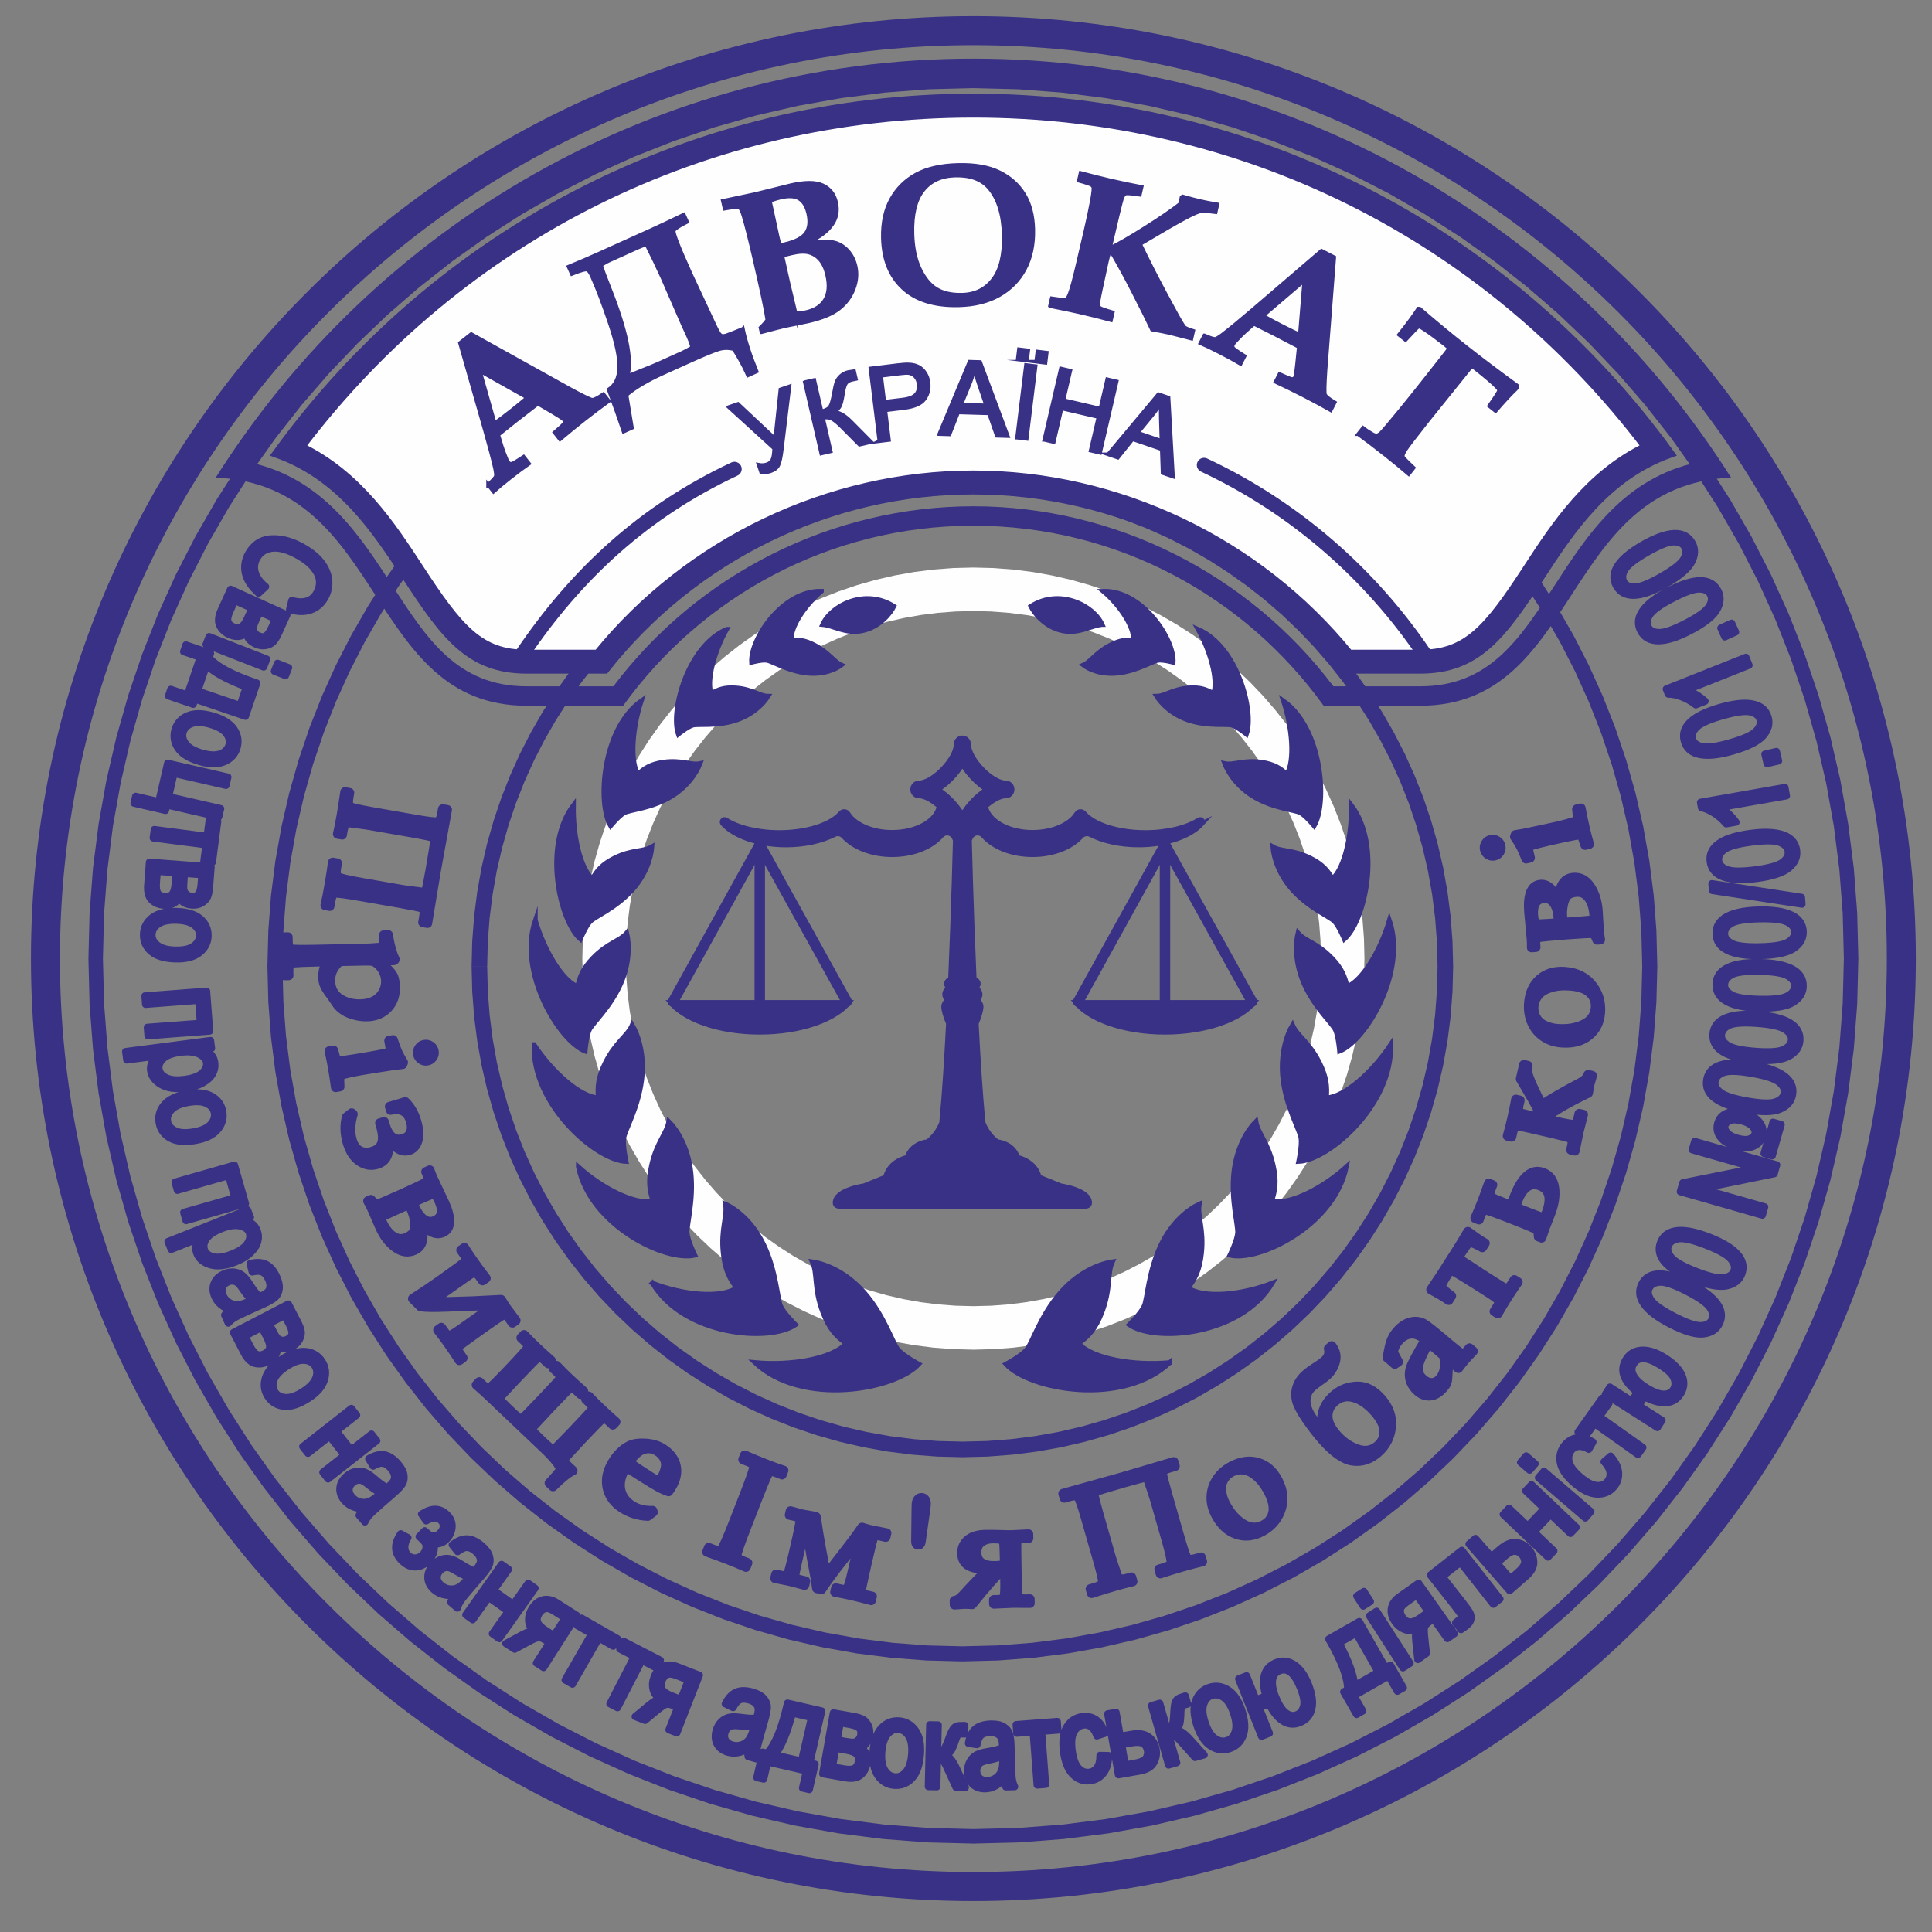 <?xml version="1.0" encoding="UTF-8"?>
<!DOCTYPE svg PUBLIC "-//W3C//DTD SVG 1.1//EN" "http://www.w3.org/Graphics/SVG/1.1/DTD/svg11.dtd">
<!-- Creator: CorelDRAW 2019 (64-Bit) -->
<svg xmlns="http://www.w3.org/2000/svg" xml:space="preserve" width="41mm" height="41mm" version="1.1" style="shape-rendering:geometricPrecision; text-rendering:geometricPrecision; image-rendering:optimizeQuality; fill-rule:evenodd; clip-rule:evenodd"
viewBox="0 0 4100 4100"
 xmlns:xlink="http://www.w3.org/1999/xlink">
 <rect x="0" y="0" width="4100" height="4100" fill="#808080" stroke="none"/>
 <defs>
  <style type="text/css">
   <![CDATA[
    .str0 {stroke:#393185;stroke-width:20;stroke-miterlimit:22.926}
    .str4 {stroke:#393185;stroke-width:10;stroke-miterlimit:22.926}
    .str3 {stroke:#393185;stroke-width:7.62;stroke-miterlimit:22.926}
    .str2 {stroke:#393185;stroke-width:20;stroke-linecap:round;stroke-linejoin:round;stroke-miterlimit:22.926}
    .str1 {stroke:#393185;stroke-width:15;stroke-linecap:round;stroke-linejoin:round;stroke-miterlimit:22.926}
    .fil1 {fill:none;fill-rule:nonzero}
    .fil3 {fill:#393185}
    .fil0 {fill:#393185;fill-rule:nonzero}
    .fil2 {fill:#FEFEFE;fill-rule:nonzero}
   ]]>
  </style>
 </defs>
 <g id="Слой_x0020_1">
  <g id="_1353098176">
   <path class="fil0" d="M2065.7 3912.35l0 -30.76 0 0 95.07 -2.4 93.83 -7.15 92.44 -11.74 90.97 -16.24 89.37 -20.63 87.65 -24.89 85.82 -29.05 83.89 -33.07 81.82 -36.99 79.65 -40.8 77.35 -44.48 74.96 -48.05 72.42 -51.5 69.79 -54.85 67.02 -58.06 64.16 -61.17 61.16 -64.16 58.07 -67.03 54.84 -69.79 51.5 -72.43 48.05 -74.95 44.48 -77.35 40.8 -79.66 36.99 -81.82 33.07 -83.89 29.04 -85.82 24.89 -87.65 20.63 -89.37 16.24 -90.97 11.74 -92.45 7.14 -93.82 2.41 -95.07 30.76 0 -2.43 96.63 -7.26 95.36 -11.94 93.99 -16.52 92.49 -20.97 90.87 -25.31 89.13 -29.52 87.26 -33.63 85.29 -37.61 83.2 -41.48 80.98 -45.22 78.65 -48.85 76.19 -52.36 73.63 -55.74 70.95 -59.03 68.15 -62.18 65.22 -65.22 62.17 -68.14 59.04 -70.95 55.75 -73.62 52.36 -76.2 48.85 -78.65 45.22 -80.97 41.48 -83.2 37.61 -85.29 33.63 -87.26 29.53 -89.13 25.31 -90.87 20.97 -92.49 16.52 -93.98 11.94 -95.37 7.25 -96.63 2.44 0 0zm-1878.05 -1878.06l30.76 0 0 0 2.41 95.07 7.14 93.82 11.74 92.45 16.24 90.97 20.63 89.37 24.89 87.65 29.05 85.82 33.07 83.89 36.99 81.82 40.79 79.66 44.48 77.35 48.05 74.95 51.5 72.43 54.85 69.79 58.07 67.03 61.16 64.16 64.16 61.16 67.03 58.07 69.78 54.85 72.43 51.5 74.96 48.05 77.35 44.48 79.65 40.8 81.82 36.99 83.89 33.07 85.83 29.05 87.65 24.89 89.37 20.63 90.96 16.24 92.45 11.74 93.83 7.15 95.07 2.4 0 30.76 -96.63 -2.44 -95.37 -7.25 -93.99 -11.94 -92.48 -16.52 -90.87 -20.97 -89.13 -25.31 -87.27 -29.53 -85.29 -33.63 -83.2 -37.61 -80.97 -41.48 -78.65 -45.22 -76.2 -48.85 -73.63 -52.36 -70.94 -55.75 -68.15 -59.03 -65.22 -62.18 -62.18 -65.22 -59.03 -68.15 -55.75 -70.95 -52.36 -73.63 -48.85 -76.19 -45.22 -78.65 -41.47 -80.98 -37.61 -83.2 -33.63 -85.29 -29.53 -87.26 -25.31 -89.13 -20.97 -90.87 -16.52 -92.49 -11.94 -93.99 -7.26 -95.36 -2.43 -96.63 0 0zm1878.05 -1878.03l0 30.76 0 0 -95.07 2.4 -93.83 7.15 -92.45 11.74 -90.96 16.24 -89.37 20.63 -87.65 24.89 -85.83 29.05 -83.89 33.07 -81.82 36.99 -79.65 40.79 -77.35 44.49 -74.96 48.04 -72.43 51.51 -69.78 54.84 -67.03 58.07 -64.16 61.16 -61.16 64.16 -58.07 67.03 -54.85 69.78 -51.5 72.43 -48.05 74.95 -44.48 77.36 -40.79 79.65 -36.99 81.82 -33.07 83.88 -29.05 85.83 -24.89 87.65 -20.63 89.36 -16.24 90.97 -11.74 92.45 -7.14 93.82 -2.41 95.07 -30.76 0 2.43 -96.63 7.26 -95.36 11.94 -93.99 16.52 -92.49 20.97 -90.86 25.31 -89.13 29.53 -87.27 33.63 -85.28 37.61 -83.2 41.47 -80.97 45.22 -78.66 48.85 -76.19 52.36 -73.63 55.75 -70.94 59.03 -68.15 62.18 -65.22 65.22 -62.18 68.15 -59.03 70.94 -55.74 73.63 -52.37 76.2 -48.84 78.65 -45.23 80.97 -41.47 83.2 -37.61 85.29 -33.63 87.27 -29.53 89.13 -25.31 90.87 -20.97 92.48 -16.52 93.99 -11.94 95.37 -7.25 96.63 -2.44 0 0zm1878.02 1878.03l-30.76 0 0 0 -2.41 -95.07 -7.14 -93.82 -11.74 -92.45 -16.24 -90.97 -20.63 -89.36 -24.89 -87.65 -29.04 -85.83 -33.07 -83.88 -36.99 -81.82 -40.8 -79.65 -44.48 -77.36 -48.05 -74.95 -51.5 -72.43 -54.84 -69.78 -58.07 -67.03 -61.16 -64.16 -64.16 -61.17 -67.02 -58.06 -69.79 -54.84 -72.42 -51.51 -74.96 -48.04 -77.35 -44.49 -79.65 -40.79 -81.82 -36.99 -83.89 -33.07 -85.82 -29.05 -87.65 -24.89 -89.37 -20.63 -90.97 -16.24 -92.44 -11.74 -93.83 -7.15 -95.07 -2.4 0 -30.76 96.63 2.44 95.37 7.25 93.98 11.94 92.49 16.52 90.87 20.97 89.13 25.31 87.26 29.53 85.29 33.63 83.2 37.61 80.97 41.47 78.65 45.23 76.2 48.84 73.62 52.37 70.95 55.74 68.14 59.04 65.22 62.17 62.18 65.22 59.03 68.15 55.74 70.94 52.36 73.63 48.85 76.19 45.22 78.66 41.48 80.97 37.61 83.2 33.63 85.28 29.52 87.27 25.31 89.13 20.97 90.86 16.52 92.49 11.94 93.99 7.26 95.36 2.43 96.63 0 0z"/>
  </g>
  <g id="_1353096704">
   <path class="fil0" d="M2042.29 3092.44l0 -33.08 0 0 51.92 -1.31 51.21 -3.9 50.47 -6.41 49.66 -8.86 48.78 -11.27 47.85 -13.58 46.84 -15.85 45.8 -18.06 44.66 -20.19 43.49 -22.27 42.22 -24.28 40.91 -26.24 39.55 -28.11 38.09 -29.94 36.6 -31.7 35.01 -33.39 33.4 -35.02 31.7 -36.6 29.93 -38.09 28.12 -39.55 26.23 -40.91 24.29 -42.22 22.26 -43.49 20.2 -44.66 18.05 -45.78 15.85 -46.86 13.58 -47.85 11.27 -48.77 8.86 -49.66 6.41 -50.47 3.9 -51.22 1.31 -51.91 33.08 0 -1.35 53.57 -4.02 52.9 -6.63 52.11 -9.16 51.3 -11.63 50.39 -14.04 49.43 -16.37 48.4 -18.65 47.3 -20.86 46.14 -23 44.91 -25.07 43.62 -27.09 42.25 -29.04 40.83 -30.91 39.35 -32.74 37.78 -34.48 36.18 -36.17 34.47 -37.78 32.74 -39.35 30.92 -40.83 29.03 -42.25 27.08 -43.62 25.08 -44.91 23.01 -46.14 20.85 -47.3 18.66 -48.4 16.37 -49.43 14.04 -50.4 11.63 -51.28 9.16 -52.13 6.63 -52.89 4.02 -53.58 1.35 0 0zm-1041.5 -1041.5l33.08 0 0 0 1.31 51.91 3.9 51.22 6.41 50.47 8.86 49.66 11.27 48.77 13.58 47.85 15.85 46.86 18.05 45.78 20.2 44.66 22.27 43.49 24.28 42.22 26.23 40.91 28.12 39.54 29.94 38.1 31.69 36.6 33.39 35.02 35.03 33.39 36.6 31.7 38.1 29.94 39.53 28.11 40.92 26.23 42.23 24.29 43.47 22.27 44.66 20.19 45.8 18.06 46.84 15.85 47.85 13.58 48.78 11.27 49.67 8.86 50.46 6.41 51.21 3.9 51.92 1.31 0 33.08 -53.58 -1.35 -52.89 -4.02 -52.12 -6.63 -51.29 -9.16 -50.4 -11.63 -49.43 -14.04 -48.4 -16.37 -47.3 -18.66 -46.14 -20.85 -44.91 -23.01 -43.61 -25.07 -42.26 -27.09 -40.83 -29.03 -39.34 -30.92 -37.78 -32.74 -36.17 -34.47 -34.49 -36.18 -32.73 -37.78 -30.92 -39.34 -29.04 -40.84 -27.09 -42.25 -25.06 -43.62 -23.01 -44.91 -20.86 -46.14 -18.65 -47.3 -16.37 -48.4 -14.04 -49.43 -11.63 -50.39 -9.16 -51.3 -6.63 -52.11 -4.02 -52.9 -1.35 -53.57 0 0zm1041.5 -1041.5l0 33.08 0 0 -51.92 1.31 -51.21 3.9 -50.46 6.41 -49.67 8.86 -48.78 11.27 -47.85 13.58 -46.84 15.85 -45.8 18.06 -44.66 20.19 -43.47 22.27 -42.23 24.29 -40.92 26.23 -39.53 28.11 -38.1 29.94 -36.6 31.7 -35.03 33.39 -33.39 35.02 -31.69 36.6 -29.94 38.1 -28.12 39.54 -26.23 40.91 -24.28 42.22 -22.27 43.49 -20.2 44.66 -18.05 45.78 -15.85 46.86 -13.58 47.85 -11.27 48.77 -8.86 49.66 -6.41 50.47 -3.9 51.22 -1.31 51.91 -33.08 0 1.35 -53.57 4.02 -52.9 6.63 -52.11 9.16 -51.3 11.63 -50.39 14.04 -49.43 16.37 -48.4 18.65 -47.3 20.86 -46.14 23.01 -44.91 25.06 -43.62 27.09 -42.25 29.04 -40.84 30.92 -39.34 32.73 -37.78 34.49 -36.18 36.17 -34.47 37.78 -32.74 39.34 -30.92 40.83 -29.03 42.26 -27.09 43.61 -25.07 44.91 -23.01 46.14 -20.85 47.3 -18.66 48.4 -16.37 49.43 -14.04 50.4 -11.63 51.29 -9.16 52.12 -6.63 52.89 -4.02 53.58 -1.35 0 0zm1041.5 1041.5l-33.08 0 0 0 -1.31 -51.91 -3.9 -51.22 -6.41 -50.47 -8.86 -49.66 -11.27 -48.77 -13.58 -47.85 -15.85 -46.86 -18.05 -45.78 -20.2 -44.66 -22.26 -43.49 -24.29 -42.22 -26.23 -40.91 -28.12 -39.55 -29.93 -38.09 -31.7 -36.6 -33.4 -35.02 -35.01 -33.39 -36.6 -31.7 -38.09 -29.94 -39.55 -28.11 -40.91 -26.24 -42.22 -24.28 -43.49 -22.27 -44.66 -20.19 -45.8 -18.06 -46.84 -15.85 -47.85 -13.58 -48.78 -11.27 -49.66 -8.86 -50.47 -6.41 -51.21 -3.9 -51.92 -1.31 0 -33.08 53.58 1.35 52.89 4.02 52.13 6.63 51.28 9.16 50.4 11.63 49.43 14.04 48.4 16.37 47.3 18.66 46.14 20.85 44.91 23.01 43.62 25.08 42.25 27.08 40.83 29.03 39.35 30.92 37.78 32.74 36.17 34.47 34.48 36.18 32.74 37.78 30.91 39.35 29.04 40.83 27.09 42.25 25.07 43.62 23 44.91 20.86 46.14 18.65 47.3 16.37 48.4 14.04 49.43 11.63 50.39 9.16 51.3 6.63 52.11 4.02 52.9 1.35 53.57 0 0z"/>
  </g>
  <g id="_1353102336">
   <path class="fil0" d="M2042.29 3525.72l0 -31.98 0 0 74.26 -1.88 73.28 -5.57 72.2 -9.18 71.05 -12.69 69.79 -16.11 68.46 -19.43 67.03 -22.69 65.51 -25.83 63.91 -28.89 62.21 -31.87 60.42 -34.73 58.54 -37.53 56.56 -40.23 54.51 -42.83 52.35 -45.35 50.12 -47.77 47.77 -50.12 45.35 -52.35 42.84 -54.51 40.23 -56.56 37.52 -58.54 34.74 -60.42 31.86 -62.21 28.9 -63.91 25.83 -65.51 22.68 -67.04 19.44 -68.45 16.11 -69.8 12.69 -71.05 9.18 -72.21 5.57 -73.28 1.88 -74.26 31.98 0 -1.92 75.88 -5.69 74.88 -9.38 73.81 -12.97 72.63 -16.47 71.36 -19.88 69.99 -23.18 68.54 -26.41 66.97 -29.54 65.33 -32.56 63.59 -35.52 61.76 -38.36 59.84 -41.11 57.82 -43.78 55.71 -46.35 53.51 -48.83 51.22 -51.22 48.83 -53.51 46.35 -55.71 43.77 -57.82 41.11 -59.84 38.37 -61.76 35.51 -63.59 32.57 -65.33 29.53 -66.97 26.41 -68.53 23.19 -70 19.87 -71.35 16.47 -72.63 12.97 -73.8 9.38 -74.88 5.69 -75.88 1.92 0 0zm-1474.78 -1474.78l31.98 0 0 0 1.88 74.26 5.57 73.28 9.18 72.21 12.69 71.05 16.11 69.8 19.43 68.45 22.69 67.04 25.83 65.51 28.89 63.91 31.87 62.21 34.73 60.42 37.53 58.54 40.23 56.56 42.83 54.51 45.35 52.35 47.77 50.12 50.12 47.77 52.35 45.35 54.51 42.83 56.56 40.23 58.54 37.53 60.42 34.73 62.21 31.87 63.91 28.89 65.51 25.83 67.04 22.69 68.45 19.43 69.8 16.11 71.05 12.69 72.21 9.18 73.28 5.57 74.26 1.88 0 31.98 -75.88 -1.92 -74.88 -5.69 -73.81 -9.38 -72.63 -12.97 -71.36 -16.47 -69.99 -19.87 -68.54 -23.19 -66.97 -26.41 -65.33 -29.53 -63.59 -32.57 -61.76 -35.51 -59.84 -38.37 -57.82 -41.11 -55.71 -43.77 -53.51 -46.35 -51.22 -48.83 -48.83 -51.22 -46.35 -53.51 -43.77 -55.71 -41.11 -57.82 -38.37 -59.84 -35.51 -61.76 -32.57 -63.59 -29.53 -65.33 -26.41 -66.97 -23.19 -68.54 -19.87 -69.99 -16.47 -71.36 -12.97 -72.63 -9.38 -73.81 -5.69 -74.88 -1.92 -75.88 0 0zm1474.78 -1474.77l0 31.98 0 0 -74.26 1.88 -73.28 5.57 -72.21 9.18 -71.05 12.69 -69.8 16.11 -68.45 19.43 -67.04 22.69 -65.51 25.83 -63.91 28.89 -62.21 31.86 -60.42 34.74 -58.54 37.52 -56.56 40.23 -54.51 42.84 -52.35 45.35 -50.12 47.77 -47.77 50.11 -45.35 52.35 -42.83 54.51 -40.23 56.56 -37.53 58.54 -34.73 60.42 -31.87 62.21 -28.89 63.91 -25.83 65.52 -22.69 67.03 -19.43 68.45 -16.11 69.8 -12.69 71.05 -9.18 72.21 -5.57 73.28 -1.88 74.26 -31.98 0 1.92 -75.88 5.69 -74.88 9.38 -73.81 12.97 -72.63 16.47 -71.36 19.87 -69.99 23.19 -68.53 26.41 -66.98 29.53 -65.33 32.57 -63.59 35.51 -61.76 38.37 -59.84 41.11 -57.82 43.77 -55.71 46.35 -53.51 48.83 -51.21 51.22 -48.83 53.51 -46.35 55.71 -43.78 57.82 -41.11 59.84 -38.36 61.76 -35.52 63.59 -32.56 65.33 -29.53 66.97 -26.41 68.54 -23.19 69.99 -19.87 71.36 -16.47 72.63 -12.97 73.81 -9.38 74.88 -5.69 75.88 -1.92 0 0zm1474.77 1474.77l-31.98 0 0 0 -1.88 -74.26 -5.57 -73.28 -9.18 -72.21 -12.69 -71.05 -16.11 -69.8 -19.44 -68.45 -22.68 -67.03 -25.83 -65.52 -28.9 -63.91 -31.86 -62.21 -34.74 -60.42 -37.52 -58.54 -40.23 -56.56 -42.84 -54.51 -45.35 -52.35 -47.77 -50.11 -50.12 -47.77 -52.35 -45.35 -54.51 -42.84 -56.56 -40.23 -58.54 -37.52 -60.42 -34.74 -62.21 -31.86 -63.91 -28.89 -65.51 -25.83 -67.03 -22.69 -68.46 -19.43 -69.79 -16.11 -71.05 -12.69 -72.2 -9.18 -73.28 -5.57 -74.26 -1.88 0 -31.98 75.88 1.92 74.88 5.69 73.8 9.38 72.63 12.97 71.35 16.47 70 19.87 68.53 23.19 66.97 26.41 65.33 29.53 63.59 32.56 61.76 35.52 59.84 38.36 57.82 41.11 55.71 43.78 53.51 46.35 51.22 48.83 48.83 51.21 46.35 53.51 43.78 55.71 41.11 57.82 38.36 59.84 35.52 61.76 32.56 63.59 29.54 65.33 26.41 66.98 23.18 68.53 19.88 69.99 16.47 71.36 12.97 72.63 9.38 73.81 5.69 74.88 1.92 75.88 0 0z"/>
  </g>
  <path class="fil0" d="M2065.7 124.42c-676.63,0 -1270.36,354.93 -1607.94,889.25 361.23,14.86 319.74,484.01 659.87,484.01 81.94,0 157.91,0 204.77,0 166.57,-231.39 437.33,-382.05 743.3,-382.05 305.95,0 576.73,150.66 743.3,382.05 46.85,0 122.82,0 204.75,0 340.17,0 298.64,-469.15 659.87,-484.01 -337.57,-534.32 -931.31,-889.25 -1607.92,-889.25l0 0zm0 41.21c619.13,0 1189,303.58 1537.36,815.33 -155.93,33.15 -233.83,153.25 -303.56,260.73 -74.76,115.24 -139.32,214.75 -285.75,214.75l-184.1 0c-180.7,-239.6 -464.67,-382.04 -763.95,-382.04 -299.28,0 -583.27,142.44 -763.97,382.04l-184.1 0c-146.41,0 -210.97,-99.51 -285.74,-214.75 -69.72,-107.48 -147.63,-227.58 -303.57,-260.73 348.37,-511.75 918.25,-815.33 1537.38,-815.33z"/>
  <path class="fil0" d="M2065.7 34.3c-1104.6,0 -2000.01,895.43 -2000.01,1999.99 0,1104.56 895.41,2000.01 2000.01,2000.01 1104.55,0 1999.99,-895.45 1999.99,-2000.01 0,-1104.56 -895.44,-1999.99 -1999.99,-1999.99l0 0zm0 61.54c1068.87,0 1938.48,869.59 1938.48,1938.45 0,1068.88 -869.61,1938.47 -1938.48,1938.47 -1068.88,0 -1938.49,-869.59 -1938.49,-1938.47 0,-1068.86 869.61,-1938.45 1938.49,-1938.45z"/>
  <path class="fil1 str0" d="M2849.45 2034.29c0,432.86 -350.91,783.77 -783.75,783.77 -432.85,0 -783.75,-350.91 -783.75,-783.77 0,-432.84 350.9,-783.74 783.75,-783.74 432.84,0 783.75,350.9 783.75,783.74z"/>
  <g id="_1353122368">
   <path class="fil2" d="M2065.7 2864.21l0 -92.3 0 0 38 -0.96 37.48 -2.86 36.91 -4.69 36.31 -6.48 35.67 -8.24 34.99 -9.93 34.25 -11.59 33.48 -13.2 32.66 -14.77 31.8 -16.29 30.89 -17.75 29.92 -19.19 28.92 -20.57 27.87 -21.91 26.78 -23.19 25.62 -24.43 24.44 -25.62 23.19 -26.77 21.89 -27.88 20.57 -28.93 19.2 -29.92 17.75 -30.89 16.29 -31.8 14.77 -32.65 13.2 -33.49 11.59 -34.25 9.93 -35 8.24 -35.66 6.48 -36.31 4.69 -36.91 2.85 -37.49 0.97 -38 92.3 0 -1.07 42.66 -3.21 42.13 -5.27 41.53 -7.3 40.89 -9.28 40.16 -11.19 39.4 -13.05 38.57 -14.86 37.71 -16.63 36.77 -18.33 35.8 -19.99 34.75 -21.58 33.68 -23.13 32.53 -24.63 31.34 -26.09 30.11 -27.46 28.82 -28.82 27.47 -30.1 26.07 -31.35 24.63 -32.52 23.13 -33.68 21.59 -34.75 19.99 -35.8 18.33 -36.76 16.63 -37.72 14.86 -38.57 13.05 -39.39 11.19 -40.17 9.28 -40.89 7.3 -41.53 5.27 -42.12 3.2 -42.66 1.08 0 0zm-829.9 -829.92l92.3 0 0 0 0.97 38 2.85 37.49 4.69 36.91 6.48 36.32 8.23 35.65 9.94 35 11.59 34.25 13.2 33.49 14.77 32.65 16.29 31.8 17.76 30.89 19.18 29.93 20.56 28.92 21.91 27.87 23.19 26.78 24.44 25.62 25.62 24.44 26.77 23.18 27.87 21.91 28.93 20.56 29.92 19.2 30.89 17.75 31.79 16.29 32.67 14.77 33.47 13.2 34.26 11.59 34.99 9.93 35.67 8.24 36.3 6.48 36.92 4.69 37.48 2.86 38 0.96 0 92.3 -42.66 -1.08 -42.12 -3.2 -41.54 -5.27 -40.88 -7.3 -40.17 -9.28 -39.39 -11.19 -38.58 -13.05 -37.71 -14.86 -36.77 -16.63 -35.79 -18.33 -34.75 -19.99 -33.68 -21.58 -32.53 -23.14 -31.35 -24.63 -30.09 -26.08 -28.82 -27.46 -27.46 -28.82 -26.09 -30.1 -24.63 -31.35 -23.14 -32.54 -21.58 -33.67 -19.98 -34.75 -18.33 -35.8 -16.63 -36.77 -14.86 -37.71 -13.05 -38.57 -11.2 -39.4 -9.27 -40.17 -7.3 -40.88 -5.27 -41.53 -3.21 -42.13 -1.07 -42.66 0 0zm829.9 -829.89l0 92.3 0 0 -38 0.96 -37.48 2.86 -36.92 4.69 -36.31 6.48 -35.66 8.23 -34.98 9.94 -34.27 11.59 -33.47 13.2 -32.67 14.77 -31.79 16.28 -30.89 17.76 -29.93 19.19 -28.92 20.56 -27.87 21.91 -26.77 23.18 -25.62 24.44 -24.44 25.62 -23.19 26.78 -21.91 27.87 -20.56 28.92 -19.18 29.93 -17.76 30.89 -16.29 31.79 -14.77 32.66 -13.2 33.48 -11.59 34.26 -9.94 34.98 -8.23 35.66 -6.48 36.32 -4.69 36.91 -2.85 37.48 -0.97 38 -92.3 0 1.07 -42.66 3.21 -42.12 5.27 -41.53 7.3 -40.88 9.27 -40.18 11.2 -39.4 13.05 -38.56 14.86 -37.7 16.63 -36.78 18.33 -35.79 19.98 -34.75 21.58 -33.67 23.14 -32.54 24.63 -31.35 26.09 -30.1 27.46 -28.82 28.82 -27.46 30.09 -26.08 31.35 -24.63 32.54 -23.14 33.67 -21.57 34.75 -20 35.79 -18.32 36.77 -16.63 37.71 -14.86 38.57 -13.05 39.4 -11.2 40.18 -9.27 40.87 -7.3 41.54 -5.27 42.12 -3.2 42.66 -1.08 0 0zm829.9 829.89l-92.3 0 0 0 -0.97 -38 -2.85 -37.48 -4.69 -36.91 -6.48 -36.31 -8.24 -35.67 -9.93 -34.99 -11.59 -34.25 -13.2 -33.48 -14.77 -32.66 -16.29 -31.79 -17.75 -30.89 -19.2 -29.92 -20.57 -28.93 -21.89 -27.88 -23.19 -26.77 -24.44 -25.62 -25.62 -24.43 -26.78 -23.19 -27.87 -21.91 -28.91 -20.56 -29.93 -19.19 -30.89 -17.76 -31.8 -16.28 -32.66 -14.77 -33.48 -13.2 -34.26 -11.59 -34.98 -9.94 -35.66 -8.23 -36.32 -6.48 -36.91 -4.69 -37.48 -2.86 -38 -0.96 0 -92.3 42.66 1.08 42.12 3.2 41.53 5.27 40.88 7.3 40.18 9.27 39.4 11.2 38.56 13.05 37.72 14.86 36.76 16.63 35.8 18.32 34.75 20 33.67 21.57 32.53 23.14 31.35 24.63 30.1 26.07 28.82 27.47 27.46 28.82 26.09 30.11 24.63 31.34 23.13 32.53 21.58 33.68 19.99 34.75 18.33 35.79 16.63 36.78 14.86 37.7 13.05 38.57 11.19 39.39 9.28 40.17 7.3 40.89 5.27 41.53 3.21 42.12 1.07 42.66 0 0z"/>
  </g>
  <path class="fil2 str0" d="M2855.28 1404.18c-190.52,-238.27 -485.12,-380.3 -789.58,-380.3 -304.44,0 -599.04,142.03 -789.58,380.3l-158.49 0c-112.75,0 -160.45,-65.14 -241.78,-189.94 -59.73,-91.63 -133.36,-204.6 -262.94,-259.21 344.51,-464.73 872.91,-730.85 1452.79,-730.85 579.88,0 1108.25,266.12 1452.77,730.85 -129.57,54.61 -203.2,167.58 -262.92,259.21 -81.34,124.8 -129.04,189.94 -241.8,189.94l-158.47 0z"/>
  <path class="fil1 str0" d="M2065.7 208.8c-589.52,0 -1133.46,279.48 -1477.03,753.25 136.64,49.42 211.49,164.23 274.27,260.59 81.97,125.76 134.21,196.91 254.69,196.91l165.9 0c188.09,-238.85 477.47,-380.27 782.17,-380.27 304.68,0 594.11,141.42 782.16,380.27l165.89 0c120.49,0 172.72,-71.15 254.68,-196.91 62.81,-96.36 137.65,-211.17 274.27,-260.59 -343.55,-473.77 -887.48,-753.25 -1477,-753.25l0 0zm0 30.76c568.57,0 1087.12,257.98 1428.95,709.31 -122.78,58.71 -193.87,167.76 -252.01,256.96 -84.69,130.02 -129.14,182.98 -228.89,182.98l-151.07 0c-193.58,-238.39 -490.35,-380.28 -796.98,-380.28 -306.64,0 -603.38,141.89 -796.98,380.28l-151.09 0c-99.74,0 -144.19,-52.96 -228.9,-183 -58.11,-89.16 -129.21,-198.23 -252,-256.94 341.83,-451.33 860.39,-709.31 1428.97,-709.31z"/>
  <g id="_1353123200">
   <path class="fil0" d="M1552.14 981.44c7.69,-3.6 16.85,-0.28 20.45,7.41 3.6,7.69 0.28,16.85 -7.41,20.45l-13.04 -27.86zm-431.93 416.71l-25.52 -17.2 11.14 -16.28 11.31 -16.04 11.48 -15.79 11.66 -15.55 11.83 -15.32 12.01 -15.07 12.21 -14.84 12.39 -14.59 12.59 -14.35 12.79 -14.1 12.98 -13.87 13.19 -13.62 13.39 -13.37 13.62 -13.13 13.82 -12.88 14.04 -12.63 14.25 -12.38 14.49 -12.14 14.72 -11.89 14.95 -11.64 15.18 -11.39 15.42 -11.14 15.66 -10.88 15.9 -10.64 16.16 -10.38 16.39 -10.14 16.66 -9.87 16.92 -9.63 17.17 -9.37 17.44 -9.13 17.72 -8.86 17.97 -8.6 13.04 27.86 -17.49 8.38 -17.22 8.62 -16.96 8.87 -16.69 9.11 -16.44 9.35 -16.18 9.59 -15.93 9.84 -15.68 10.08 -15.44 10.34 -15.22 10.56 -14.96 10.82 -14.74 11.05 -14.51 11.3 -14.28 11.55 -14.07 11.78 -13.85 12.04 -13.64 12.27 -13.44 12.52 -13.22 12.75 -13.03 13.01 -12.83 13.24 -12.64 13.49 -12.45 13.74 -12.25 13.97 -12.09 14.23 -11.89 14.46 -11.73 14.71 -11.55 14.94 -11.38 15.21 -11.22 15.43 -11.05 15.68 -10.9 15.92zm0 0c-4.74,7.04 -14.32,8.89 -21.36,4.15 -7.04,-4.74 -8.9,-14.31 -4.16,-21.35l25.52 17.2z"/>
  </g>
  <g id="_1353123424">
   <path class="fil0" d="M2548.66 1000.9c-7.69,-3.6 -11.01,-12.76 -7.41,-20.45 3.6,-7.69 12.76,-11.01 20.45,-7.41l-13.04 27.86zm488.02 380.05l-25.52 17.2 -10.92 -15.91 -11.18 -15.72 -11.43 -15.53 -11.69 -15.32 -11.93 -15.12 -12.18 -14.92 -12.41 -14.71 -12.65 -14.5 -12.9 -14.28 -13.13 -14.06 -13.35 -13.83 -13.59 -13.62 -13.81 -13.38 -14.03 -13.16 -14.25 -12.9 -14.46 -12.68 -14.68 -12.44 -14.89 -12.18 -15.1 -11.94 -15.3 -11.69 -15.51 -11.43 -15.71 -11.18 -15.9 -10.91 -16.1 -10.64 -16.28 -10.37 -16.48 -10.11 -16.66 -9.82 -16.84 -9.55 -17.03 -9.28 -17.19 -8.97 -17.37 -8.69 -17.55 -8.41 13.04 -27.86 18.03 8.63 17.85 8.93 17.67 9.23 17.49 9.52 17.3 9.81 17.12 10.1 16.92 10.37 16.74 10.67 16.52 10.92 16.34 11.21 16.13 11.48 15.93 11.73 15.72 12.01 15.5 12.26 15.29 12.52 15.08 12.76 14.86 13.02 14.63 13.26 14.41 13.5 14.17 13.74 13.95 13.98 13.71 14.21 13.47 14.44 13.24 14.66 12.99 14.88 12.75 15.09 12.5 15.32 12.25 15.52 11.99 15.74 11.73 15.93 11.48 16.14 11.22 16.33zm0 0c4.74,7.04 2.88,16.62 -4.16,21.36 -7.04,4.74 -16.62,2.88 -21.36,-4.16l25.52 -17.2z"/>
  </g>
  <g id="_1353121280">
   <path class="fil0 str1" d="M563.84 1244.94l-15.1 14.11c-15.49,-13.88 -24.81,-28.09 -28.07,-42.51 -3.24,-14.47 -0.98,-28.5 6.81,-42.09 6.84,-11.93 15.63,-20.46 26.33,-25.62 10.67,-5.12 23.97,-6.69 39.96,-4.72 15.95,1.99 32.7,8 50.2,18.03 17.32,9.94 30.42,21.05 39.3,33.3 8.87,12.28 13.71,24.8 14.54,37.52 0.82,12.74 -2.04,24.77 -8.57,36.16 -7.14,12.45 -17.15,20.92 -30,25.42 -12.89,4.49 -27.84,4.24 -44.87,-0.76l4.75 -19.47c25.1,6.8 42.61,1.56 52.52,-15.72 4.91,-8.57 6.99,-17.31 6.21,-26.12 -0.78,-8.82 -4.75,-17.76 -11.89,-26.87 -7.13,-9.1 -17.82,-17.71 -32.07,-25.88 -21.49,-12.32 -39.82,-17.78 -54.94,-16.37 -15.11,1.4 -26.26,8.39 -33.48,20.98 -5.34,9.31 -6.67,19.25 -3.91,29.79 2.71,10.55 10.14,20.85 22.28,30.82zm45.15 59.78l-17.5 38.51c-3.98,8.76 -7.83,15.08 -11.59,18.99 -3.77,3.89 -9.08,6.48 -15.84,7.81 -6.81,1.31 -13.99,0.28 -21.57,-3.16 -11.37,-5.16 -18.1,-13 -20.14,-23.43 -9.7,8.62 -21.81,9.65 -36.26,3.09 -9.26,-4.21 -15.92,-10.57 -19.96,-19.03 -4.07,-8.48 -3.06,-19.38 2.96,-32.65l20.22 -44.5 119.68 54.37zm-57.82 -6.23l-8.12 17.87c-3.23,7.11 -4.98,12.2 -5.32,15.29 -0.32,3.05 0.43,6.31 2.19,9.67 1.77,3.35 4.65,5.91 8.6,7.7 6.26,2.85 11.46,2.94 15.58,0.31 4.07,-2.64 8.11,-8.37 12.13,-17.21l8.38 -18.44 -33.44 -15.19zm-52.8 -23.99l-10.07 22.17c-4.3,9.46 -5.81,16.65 -4.55,21.64 1.22,4.95 4.94,8.82 11.09,11.61 6.49,2.95 12.02,3.14 16.59,0.63 4.59,-2.55 9.21,-8.94 13.85,-19.16l9.29 -20.45 -36.2 -16.44zm90.45 133.01l23.82 9.31 -6.64 16.99 -23.82 -9.32 6.64 -16.98zm-145.07 -56.72l122.43 47.86 -6.64 16.99 -122.43 -47.86 6.64 -16.99zm101.29 98.67l-24.08 70.73 -107.17 -36.49 -3.75 11.03 -52.51 -17.88 4.82 -14.14 35.24 12 27.18 -79.84 -35.24 -12 4.9 -14.39 52.51 17.88 -3.1 9.11c15.79,18.66 49.53,36.67 101.2,53.99zm-22.4 8.43c-40.05,-15.03 -68.21,-30.32 -84.44,-45.88l-18.53 54.43 89.67 30.52 13.3 -39.07zm-71.53 61.3c21.79,6.23 36.92,15.51 45.43,27.82 8.47,12.3 10.71,25.49 6.7,39.5 -3.94,13.8 -12.78,23.69 -26.52,29.82 -13.77,6.07 -31.08,6.13 -52.02,0.15 -22.65,-6.48 -38.24,-15.85 -46.74,-28.17 -8.49,-12.25 -10.72,-25.45 -6.7,-39.53 3.96,-13.85 12.82,-23.82 26.62,-29.84 13.76,-6.03 31.51,-5.96 53.23,0.25zm-5.07 18.04c-16.4,-4.69 -29.43,-5.21 -39.11,-1.57 -9.69,3.63 -15.76,9.85 -18.27,18.61 -2.34,8.21 -0.34,16.41 6.05,24.61 6.39,8.2 17.69,14.58 33.92,19.22 16.28,4.65 29.26,5.16 38.95,1.53 9.69,-3.64 15.77,-9.85 18.27,-18.62 2.37,-8.28 0.37,-16.49 -5.99,-24.64 -6.33,-8.12 -17.63,-14.51 -33.82,-19.14zm37.66 111.8l-4.08 17.78 -110.33 -25.34 -11.29 49.12 110.34 25.34 -4.08 17.77 -110.34 -25.34 -2.66 11.6 -66.9 -15.36 3.4 -14.82 49.12 11.29 18.71 -81.46 128.11 29.42zm-21.51 93.79l-11.29 86.9 -18.34 -2.38 4.47 -34.41 -112.01 -14.56 2.35 -18.08 112.01 14.56 4.48 -34.41 18.33 2.38zm-14.1 96.73l-3.2 42.18c-0.73,9.59 -2.17,16.85 -4.37,21.81 -2.2,4.95 -6.29,9.21 -12.19,12.79 -5.95,3.56 -13.04,5.06 -21.34,4.43 -12.45,-0.95 -21.46,-5.99 -26.96,-15.09 -6.15,11.43 -17.17,16.56 -33,15.36 -10.14,-0.77 -18.58,-4.46 -25.28,-11.02 -6.74,-6.57 -9.53,-17.15 -8.43,-31.68l3.7 -48.74 131.07 9.96zm-56.44 14l-1.49 19.58c-0.59,7.79 -0.49,13.17 0.26,16.18 0.75,2.98 2.57,5.79 5.38,8.34 2.81,2.54 6.39,3.95 10.72,4.28 6.86,0.52 11.77,-1.18 14.73,-5.07 2.93,-3.88 4.75,-10.64 5.49,-20.32l1.54 -20.2 -36.63 -2.79zm-57.82 -4.39l-1.85 24.28c-0.78,10.36 0.27,17.63 3.16,21.88 2.85,4.24 7.67,6.59 14.41,7.11 7.11,0.54 12.36,-1.18 15.79,-5.11 3.44,-3.97 5.58,-11.56 6.43,-22.75l1.7 -22.4 -39.64 -3.01zm40.36 85.03c22.65,0.51 39.64,5.65 51,15.4 11.3,9.76 16.81,21.95 16.49,36.52 -0.32,14.34 -6.37,26.15 -18.1,35.56 -11.78,9.36 -28.52,13.81 -50.29,13.33 -23.55,-0.53 -41,-5.65 -52.35,-15.4 -11.32,-9.71 -16.83,-21.91 -16.5,-36.55 0.32,-14.4 6.37,-26.3 18.19,-35.62 11.78,-9.32 28.97,-13.74 51.56,-13.24zm-0.34 18.74c-17.05,-0.38 -29.78,2.41 -38.23,8.39 -8.45,5.97 -12.75,13.52 -12.95,22.64 -0.2,8.52 3.82,15.95 12.08,22.26 8.26,6.32 20.81,9.63 37.69,10 16.92,0.38 29.61,-2.42 38.06,-8.39 8.45,-5.97 12.76,-13.52 12.96,-22.64 0.19,-8.61 -3.82,-16.05 -12.04,-22.31 -8.18,-6.26 -20.74,-9.58 -37.57,-9.95zm64.71 150.41l6.44 84.86 -131.07 9.96 -1.38 -18.19 112.64 -8.56 -3.69 -48.48 -112.63 8.56 -1.38 -18.19 131.07 -9.96zm-172 128.11l180.33 -23.45 2.19 16.83 -17.13 2.23c7.56,3.15 13.22,7.01 16.97,11.59 3.78,4.57 6.07,10.06 6.9,16.46 1.09,8.42 -0.43,16.33 -4.53,23.71 -4.11,7.43 -10.98,13.82 -20.61,19.27 -9.64,5.43 -21.64,9.08 -35.96,10.94 -22.14,2.88 -39.82,0.45 -52.99,-7.24 -13.18,-7.74 -20.58,-17.8 -22.21,-30.32 -0.72,-5.56 0.04,-10.9 2.25,-16.12 2.22,-5.19 5.74,-9.86 10.48,-14.05l-63.34 8.23 -2.35 -18.08zm116.39 1.77c-16.82,2.18 -28.89,6.61 -36.11,13.25 -7.27,6.64 -10.36,13.94 -9.33,21.9 0.99,7.61 6.01,13.78 14.99,18.44 9.01,4.71 22.14,5.93 39.39,3.69 17.04,-2.21 29.27,-6.66 36.71,-13.33 7.43,-6.67 10.65,-13.98 9.61,-22.02 -0.94,-7.24 -6.19,-13.25 -15.76,-18.04 -9.55,-4.76 -22.71,-6.08 -39.5,-3.89zm13.56 87.94c22.32,-3.91 39.98,-2.18 53.02,5.18 12.99,7.36 20.77,18.25 23.29,32.6 2.48,14.14 -1.15,26.89 -10.82,38.41 -9.74,11.48 -25.28,19.1 -46.74,22.86 -23.2,4.07 -41.31,2.45 -54.34,-4.91 -12.99,-7.31 -20.77,-18.21 -23.3,-32.63 -2.49,-14.19 1.12,-27.03 10.9,-38.48 9.74,-11.43 25.74,-19.12 47.99,-23.03zm3.32 18.45c-16.79,2.94 -28.74,8.17 -35.86,15.67 -7.13,7.51 -9.88,15.75 -8.3,24.73 1.47,8.4 6.86,14.91 16.19,19.48 9.33,4.59 22.29,5.39 38.91,2.47 16.68,-2.92 28.57,-8.14 35.7,-15.64 7.12,-7.51 9.88,-15.75 8.31,-24.73 -1.49,-8.48 -6.88,-15 -16.17,-19.54 -9.23,-4.54 -22.19,-5.35 -38.78,-2.44zm97.89 132.85l23.4 81.82 -126.39 36.14 -5.01 -17.54 108.61 -31.05 -13.37 -46.75 -108.61 31.05 -5.01 -17.54 126.38 -36.13zm-141.29 162.22l168.95 -67.25 6.28 15.77 -16.05 6.38c8.11,1.19 14.54,3.54 19.31,7.04 4.79,3.5 8.36,8.25 10.75,14.26 3.14,7.89 3.61,15.92 1.46,24.08 -2.14,8.22 -7.23,16.11 -15.21,23.77 -8,7.64 -18.73,14.14 -32.14,19.48 -20.75,8.26 -38.48,10.27 -53.14,6.07 -14.69,-4.25 -24.34,-12.17 -29.01,-23.89 -2.07,-5.22 -2.66,-10.58 -1.8,-16.19 0.87,-5.57 3.12,-10.97 6.68,-16.2l-59.34 23.62 -6.74 -16.94zm113.22 -27.03c-15.76,6.27 -26.36,13.54 -31.72,21.76 -5.4,8.23 -6.6,16.07 -3.63,23.52 2.84,7.14 9.22,11.87 19.08,14.17 9.89,2.34 22.92,0.29 39.08,-6.14 15.96,-6.36 26.72,-13.69 32.27,-21.99 5.56,-8.29 6.88,-16.18 3.88,-23.71 -2.7,-6.79 -9.27,-11.31 -19.72,-13.59 -10.44,-2.26 -23.51,-0.28 -39.24,5.98zm20.14 172.88c-8.34,-2.95 -15.29,-6.75 -20.92,-11.44 -5.7,-4.7 -9.97,-10.26 -12.9,-16.73 -4.62,-10.23 -5.22,-19.77 -1.78,-28.65 3.39,-8.9 10.33,-15.7 20.79,-20.42 6.92,-3.13 13.68,-4.48 20.33,-4 6.63,0.42 12.6,2.46 17.84,6.06 5.25,3.61 10.89,10.13 16.86,19.57 8.05,12.67 14.85,21.59 20.4,26.69l5.24 -2.24c8.24,-3.72 13.35,-7.79 15.37,-12.22 2.95,-6.3 2.5,-13.73 -1.35,-22.27 -3.5,-7.74 -7.73,-12.77 -12.66,-15.18 -4.91,-2.37 -12.22,-2.44 -21.85,-0.26l-4.5 -17.98c13.79,-3.41 25.14,-2.89 34.16,1.6 9.03,4.49 16.52,13.38 22.5,26.61 4.66,10.31 6.39,19.26 5.17,26.9 -1.21,7.58 -4.33,13.49 -9.33,17.61 -5.04,4.12 -12.99,8.65 -23.95,13.6l-27.05 12.22c-18.93,8.56 -30.69,14.29 -35.29,17.25 -4.57,2.9 -8.73,6.49 -12.43,10.71l-7.82 -17.3c3.32,-3.63 7.72,-7.02 13.17,-10.13zm44.7 -21.72c-5.75,-4.73 -12.4,-12.66 -19.92,-23.76 -4.35,-6.46 -7.95,-10.72 -10.73,-12.8 -2.81,-2.11 -5.98,-3.28 -9.48,-3.54 -3.5,-0.27 -7.12,0.43 -10.81,2.1 -5.7,2.58 -9.47,6.42 -11.3,11.51 -1.83,5.08 -1.3,10.73 1.51,16.96 2.7,5.96 6.66,10.65 11.93,14.11 5.27,3.45 11.04,5.25 17.27,5.31 6.22,0.11 14.26,-2.09 24.1,-6.54l7.43 -3.35zm77.6 8.42l19.46 37.56c4.42,8.54 7.01,15.48 7.76,20.85 0.73,5.36 -0.51,11.14 -3.65,17.28 -3.18,6.17 -8.43,11.17 -15.81,15 -11.09,5.74 -21.41,6.19 -30.87,1.35 0.78,12.96 -5.9,23.12 -19.99,30.42 -9.03,4.68 -18.15,5.98 -27.29,3.92 -9.19,-2.04 -17.14,-9.57 -23.84,-22.5l-22.49 -43.4 116.72 -60.48zm-40.64 41.6l9.03 17.43c3.59,6.93 6.51,11.46 8.73,13.63 2.2,2.14 5.23,3.57 8.96,4.26 3.72,0.68 7.52,0 11.37,-2 6.11,-3.16 9.39,-7.19 9.87,-12.06 0.44,-4.84 -1.56,-11.55 -6.03,-20.17l-9.32 -17.99 -32.61 16.9zm-51.49 26.68l11.2 21.62c4.78,9.23 9.5,14.86 14.2,16.95 4.65,2.1 9.98,1.57 15.99,-1.54 6.33,-3.28 9.89,-7.5 10.74,-12.65 0.84,-5.19 -1.33,-12.77 -6.49,-22.73l-10.34 -19.94 -35.3 18.29zm78.64 48.4c19.06,-12.26 36.01,-17.51 50.88,-15.78 14.83,1.76 26.22,8.78 34.11,21.03 7.76,12.07 9.36,25.24 4.91,39.6 -4.53,14.35 -15.9,27.41 -34.22,39.19 -19.81,12.75 -37.14,18.28 -52,16.54 -14.81,-1.71 -26.21,-8.74 -34.13,-21.05 -7.79,-12.11 -9.44,-25.35 -4.86,-39.69 4.55,-14.32 16.31,-27.61 35.31,-39.84zm10.21 15.72c-14.34,9.23 -23.33,18.67 -26.98,28.35 -3.66,9.68 -3,18.34 1.93,26.01 4.62,7.17 12.1,11.09 22.48,11.69 10.38,0.61 22.63,-3.67 36.83,-12.81 14.23,-9.16 23.18,-18.58 26.84,-28.26 3.66,-9.68 3.01,-18.34 -1.93,-26.01 -4.66,-7.24 -12.15,-11.16 -22.47,-11.75 -10.27,-0.61 -22.54,3.67 -36.7,12.78zm136.89 89.15l11.26 14.35 -43.04 33.78 31.44 40.05 43.03 -33.78 11.26 14.34 -103.4 81.16 -11.26 -14.34 45.82 -35.96 -31.43 -40.05 -45.82 35.96 -11.26 -14.34 103.4 -81.17zm25.97 213.39c-8.83,-0.43 -16.58,-2.07 -23.32,-4.94 -6.82,-2.86 -12.51,-6.96 -17.17,-12.32 -7.37,-8.46 -10.69,-17.43 -9.95,-26.92 0.69,-9.5 5.38,-18.01 14.04,-25.55 5.73,-4.99 11.82,-8.21 18.32,-9.67 6.48,-1.5 12.78,-1.27 18.84,0.67 6.06,1.95 13.33,6.58 21.77,13.9 11.35,9.82 20.43,16.4 27.22,19.69l4.37 -3.65c6.81,-5.93 10.54,-11.29 11.2,-16.13 1.02,-6.87 -1.55,-13.87 -7.7,-20.94 -5.57,-6.4 -11.07,-10.01 -16.48,-10.89 -5.39,-0.86 -12.41,1.17 -21,6.03l-9.49 -15.93c12.23,-7.22 23.25,-9.99 33.18,-8.29 9.94,1.71 19.67,8.07 29.2,19.02 7.43,8.54 11.66,16.61 12.69,24.28 1.02,7.61 -0.27,14.17 -3.87,19.54 -3.64,5.4 -9.96,12.02 -19.03,19.92l-22.39 19.49c-15.67,13.63 -25.28,22.51 -28.84,26.66 -3.54,4.09 -6.49,8.73 -8.83,13.84l-12.46 -14.33c2.13,-4.43 5.37,-8.93 9.7,-13.48zm36.56 -33.67c-6.86,-2.87 -15.51,-8.56 -25.9,-17.02 -6.03,-4.94 -10.7,-7.98 -13.96,-9.17 -3.3,-1.22 -6.67,-1.42 -10.1,-0.67 -3.43,0.75 -6.7,2.47 -9.75,5.13 -4.72,4.1 -7.22,8.87 -7.51,14.26 -0.29,5.4 1.83,10.65 6.32,15.81 4.3,4.94 9.44,8.29 15.49,10.09 6.04,1.79 12.08,1.85 18.06,0.11 5.99,-1.68 13.06,-6.09 21.2,-13.18l6.15 -5.36zm81.17 92.33l11.87 -12.48c5.57,5.17 9.59,8.47 11.98,9.88 2.42,1.37 5.66,1.71 9.68,1.04 3.99,-0.7 7.72,-2.85 11.21,-6.52 4.19,-4.41 6.37,-9.03 6.49,-13.81 0.09,-4.81 -1.71,-8.98 -5.42,-12.5 -7.39,-7.03 -17.61,-6.59 -30.7,1.22l-10.1 -14.37c20.89,-13.99 38.78,-13.93 53.61,0.18 8.21,7.8 12.04,16.68 11.48,26.7 -0.48,10.01 -4.44,18.89 -11.8,26.63 -7.1,7.46 -16.07,10.7 -26.91,9.72 2.96,12.71 -0.71,24.44 -10.95,35.21 -8.14,8.57 -17.28,13.1 -27.39,13.61 -10.11,0.53 -19.7,-3.53 -28.79,-12.17 -17.68,-16.82 -18.73,-36.28 -3.23,-58.41l15.39 8.45c-4.63,7.13 -6.84,14.06 -6.65,20.71 0.22,6.68 2.54,12.09 6.94,16.28 4.53,4.3 9.72,6.26 15.56,5.94 5.84,-0.33 11.04,-2.85 15.6,-7.65 3.67,-3.85 5.84,-7.97 6.53,-12.37 0.72,-4.44 0.36,-7.99 -0.95,-10.64 -1.38,-2.65 -4.39,-6.22 -9.07,-10.67l-4.38 -3.98zm74.68 124.77c-8.8,0.82 -16.71,0.29 -23.79,-1.61 -7.14,-1.87 -13.36,-5.12 -18.74,-9.77 -8.48,-7.34 -13.04,-15.75 -13.64,-25.25 -0.65,-9.5 2.79,-18.59 10.29,-27.27 4.99,-5.75 10.56,-9.8 16.79,-12.16 6.2,-2.4 12.47,-3.06 18.74,-1.99 6.27,1.07 14.13,4.63 23.52,10.69 12.62,8.12 22.54,13.36 29.72,15.65l3.81 -4.22c5.91,-6.84 8.84,-12.67 8.82,-17.55 0.03,-6.95 -3.49,-13.52 -10.58,-19.65 -6.42,-5.55 -12.37,-8.34 -17.85,-8.46 -5.45,-0.08 -12.12,2.91 -19.95,8.93l-11.63 -14.43c11.09,-8.87 21.61,-13.17 31.68,-12.88 10.08,0.28 20.61,5.21 31.59,14.71 8.55,7.4 13.88,14.8 15.98,22.25 2.09,7.38 1.74,14.06 -1.07,19.89 -2.85,5.86 -8.17,13.3 -16.03,22.4l-19.42 22.45c-13.59,15.71 -21.86,25.85 -24.79,30.47 -2.93,4.55 -5.2,9.55 -6.79,14.94l-14.36 -12.43c1.49,-4.68 4.06,-9.6 7.7,-14.71zm31.45 -38.49c-7.2,-1.87 -16.56,-6.28 -28.04,-13.2 -6.67,-4.03 -11.72,-6.39 -15.12,-7.11 -3.43,-0.74 -6.8,-0.46 -10.09,0.77 -3.29,1.22 -6.28,3.38 -8.93,6.44 -4.09,4.73 -5.9,9.8 -5.42,15.18 0.47,5.39 3.32,10.29 8.49,14.77 4.95,4.28 10.51,6.87 16.75,7.79 6.23,0.93 12.22,0.13 17.9,-2.43 5.69,-2.51 12.06,-7.87 19.13,-16.04l5.33 -6.17zm68.9 -27.38l14.87 10.56 -31.67 44.61 41.51 29.48 31.67 -44.61 14.87 10.55 -76.1 107.18 -14.86 -10.55 33.72 -47.5 -41.51 -29.47 -33.72 47.5 -14.88 -10.56 76.1 -107.19zm159.83 108.49l-70.69 110.83 -15.37 -9.81 27.51 -43.13 -8.9 -5.68c-5.19,-3.31 -9.63,-4.99 -13.4,-5.04 -3.77,-0.05 -11.17,2.99 -22.24,9.04l-28.81 15.58 -19.08 -12.17 35.59 -19.21c10.87,-5.89 19.19,-7.79 24.95,-5.77 -7.78,-7.1 -11.79,-15.18 -12.09,-24.12 -0.3,-8.96 2.15,-17.51 7.35,-25.66 6.49,-10.18 14.43,-16.28 23.8,-18.31 9.38,-2.08 19.14,0.13 29.28,6.6l42.1 26.85zm-25.31 5.79l-21.79 -13.9c-9.11,-5.81 -16.1,-7.81 -20.97,-5.96 -4.89,1.84 -8.81,5.09 -11.74,9.68 -4.27,6.69 -5.43,12.82 -3.48,18.41 1.93,5.54 7.83,11.45 17.65,17.71l16.9 10.78 23.43 -36.72zm35.48 -0.14l76.02 43.6 -9.2 16.04 -30.1 -17.26 -56.2 97.98 -15.81 -9.07 56.2 -97.98 -30.1 -17.27 9.19 -16.04zm89.2 49.22l77.88 40.16 -8.47 16.43 -30.84 -15.9 -51.77 100.4 -16.2 -8.36 51.77 -100.4 -30.85 -15.9 8.48 -16.43zm160.72 71.95l-47.86 122.43 -16.98 -6.64 18.63 -47.65 -9.84 -3.84c-5.74,-2.24 -10.41,-3.03 -14.12,-2.35 -3.72,0.68 -10.38,5.1 -20.07,13.18l-25.24 20.87 -21.08 -8.24 31.19 -25.75c9.52,-7.88 17.31,-11.36 23.36,-10.49 -9.01,-5.46 -14.51,-12.61 -16.54,-21.33 -2.03,-8.72 -1.28,-17.59 2.24,-26.59 4.39,-11.25 11,-18.77 19.8,-22.58 8.8,-3.86 18.8,-3.58 30,0.8l46.51 18.18zm-23.71 10.59l-24.07 -9.41c-10.06,-3.93 -17.3,-4.54 -21.73,-1.79 -4.44,2.76 -7.66,6.71 -9.64,11.78 -2.89,7.39 -2.84,13.62 0.16,18.74 2.96,5.05 9.89,9.7 20.74,13.95l18.68 7.3 15.86 -40.57zm127.59 145.43c-7.64,4.45 -15.04,7.3 -22.26,8.56 -7.27,1.31 -14.27,0.97 -21.1,-0.98 -10.79,-3.08 -18.46,-8.79 -23.01,-17.15 -4.59,-8.35 -5.3,-18.03 -2.14,-29.07 2.09,-7.31 5.43,-13.33 10.09,-18.1 4.61,-4.78 10.02,-8.02 16.16,-9.7 6.14,-1.66 14.77,-1.74 25.83,-0.2 14.87,2.05 26.07,2.62 33.55,1.68l1.68 -5.43c2.48,-8.7 2.69,-15.22 0.61,-19.63 -2.9,-6.32 -8.86,-10.79 -17.87,-13.37 -8.16,-2.33 -14.73,-2.36 -19.75,-0.16 -4.98,2.22 -9.77,7.75 -14.33,16.5l-16.63 -8.19c6.32,-12.72 14.06,-21.04 23.31,-25.02 9.26,-3.99 20.89,-3.95 34.85,0.04 10.87,3.11 18.82,7.58 23.86,13.45 5,5.82 7.49,12.02 7.4,18.49 -0.11,6.51 -1.8,15.51 -5.11,27.07l-8.15 28.54c-5.71,19.97 -8.94,32.65 -9.66,38.07 -0.74,5.36 -0.69,10.86 0.13,16.41l-18.26 -5.22c-0.62,-4.88 -0.36,-10.42 0.8,-16.59zm12.31 -48.15c-7.31,1.33 -17.67,1.27 -30.99,-0.17 -7.75,-0.85 -13.32,-0.86 -16.7,-0.08 -3.43,0.78 -6.37,2.44 -8.83,4.94 -2.47,2.5 -4.28,5.72 -5.39,9.61 -1.72,6.01 -1.22,11.37 1.47,16.05 2.7,4.69 7.34,7.94 13.92,9.82 6.29,1.8 12.43,1.81 18.48,0.02 6.04,-1.79 11.14,-5.03 15.21,-9.74 4.1,-4.68 7.63,-12.23 10.59,-22.61l2.24 -7.84zm70.59 -48.75l72.82 16.72 -25.34 110.34 11.36 2.61 -12.42 54.06 -14.56 -3.34 8.33 -36.29 -82.2 -18.88 -8.33 36.29 -14.81 -3.4 12.41 -54.07 9.38 2.16c16.95,-17.63 31.41,-53.03 43.36,-106.2zm10.68 21.42c-10.85,41.38 -23.18,70.95 -37,88.69l56.03 12.87 21.2 -92.32 -40.23 -9.24zm86.66 -0.75l41.66 7.31c9.48,1.66 16.57,3.81 21.29,6.48 4.7,2.67 8.55,7.16 11.53,13.38 2.97,6.27 3.76,13.48 2.32,21.67 -2.15,12.3 -8.06,20.78 -17.65,25.36 10.78,7.24 14.8,18.71 12.06,34.34 -1.76,10.02 -6.26,18.06 -13.44,24.08 -7.19,6.07 -18,7.82 -32.35,5.3l-48.14 -8.45 22.72 -129.47zm8.42 57.54l19.34 3.39c7.69,1.35 13.06,1.78 16.13,1.33 3.03,-0.45 6,-1.99 8.82,-4.54 2.8,-2.54 4.56,-5.97 5.31,-10.25 1.19,-6.77 -0.03,-11.83 -3.61,-15.16 -3.57,-3.29 -10.12,-5.77 -19.68,-7.44l-19.96 -3.51 -6.35 36.18zm-10.02 57.12l23.98 4.21c10.23,1.79 17.57,1.46 22.09,-1.01 4.49,-2.42 7.3,-6.98 8.47,-13.64 1.23,-7.02 0.04,-12.42 -3.54,-16.22 -3.61,-3.81 -10.96,-6.68 -22.01,-8.62l-22.12 -3.88 -6.87 39.16zm85.9 -32.92c1.72,-22.6 7.76,-39.29 18.11,-50.1 10.34,-10.77 22.83,-15.62 37.36,-14.52 14.3,1.09 25.77,7.76 34.54,19.98 8.72,12.26 12.26,29.21 10.61,50.93 -1.78,23.49 -7.83,40.64 -18.18,51.45 -10.29,10.78 -22.78,15.63 -37.37,14.52 -14.37,-1.09 -25.93,-7.77 -34.6,-20.07 -8.68,-12.26 -12.18,-29.67 -10.47,-52.19zm18.69 1.34c-1.29,17 0.82,29.87 6.34,38.62 5.51,8.76 12.82,13.46 21.92,14.15 8.5,0.65 16.14,-2.97 22.88,-10.88 6.74,-7.91 10.72,-20.26 12,-37.1 1.28,-16.88 -0.83,-29.69 -6.34,-38.46 -5.52,-8.75 -12.82,-13.46 -21.91,-14.15 -8.59,-0.65 -16.24,2.96 -22.94,10.84 -6.68,7.82 -10.67,20.19 -11.95,36.98zm101.49 -57.8l18.22 0.41 -1.27 56.72c5.83,0.13 9.95,-1.17 12.38,-3.86 2.39,-2.74 6.02,-10.51 10.83,-23.44 3.73,-10.39 6.8,-17.21 9.15,-20.49 2.32,-3.28 4.94,-5.47 7.79,-6.45 2.85,-1 7.8,-1.44 14.89,-1.28l2.7 0.06 -0.41 18.24 -5.35 -0.25c-3.84,-0.09 -6.6,0.57 -8.28,2.01 -1.63,1.44 -3.09,4.11 -4.36,7.93 -4.48,13.15 -7.92,21.6 -10.41,25.35 -2.48,3.75 -6.36,6.99 -11.61,9.78 7.79,2.76 15.27,11.84 22.39,27.28l19.14 41.17 -20.3 -0.46 -18.72 -40.94c-3.69,-8.45 -6.95,-13.97 -9.8,-16.61 -2.9,-2.64 -6.33,-4.02 -10.34,-4.11l-1.36 60.76 -18.22 -0.4 2.94 -131.42zm157.32 115.93c-5.98,6.51 -12.2,11.42 -18.72,14.77 -6.55,3.4 -13.35,5.16 -20.44,5.31 -11.22,0.25 -20.24,-2.93 -27.06,-9.57 -6.86,-6.61 -10.4,-15.65 -10.66,-27.13 -0.17,-7.6 1.25,-14.34 4.28,-20.27 2.99,-5.94 7.2,-10.63 12.57,-14.05 5.37,-3.41 13.59,-6.04 24.61,-7.85 14.81,-2.44 25.68,-5.21 32.54,-8.32l-0.01 -5.69c-0.2,-9.04 -1.94,-15.33 -5.23,-18.93 -4.63,-5.18 -11.65,-7.69 -21.02,-7.48 -8.49,0.19 -14.77,2.11 -18.92,5.7 -4.1,3.59 -7.03,10.29 -8.79,20l-18.31 -2.89c2.27,-14.03 7.19,-24.27 14.85,-30.81 7.66,-6.55 18.78,-9.96 33.3,-10.28 11.3,-0.25 20.22,1.66 26.77,5.78 6.5,4.07 10.72,9.26 12.55,15.47 1.82,6.25 2.87,15.34 3.14,27.37l0.66 29.67c0.46,20.77 1.13,33.84 2.05,39.23 0.87,5.34 2.55,10.57 4.98,15.63l-18.98 0.42c-2.04,-4.47 -3.43,-9.84 -4.16,-16.08zm-2.49 -49.64c-6.6,3.44 -16.5,6.45 -29.66,9.02 -7.65,1.48 -12.97,3.12 -15.97,4.87 -3.05,1.76 -5.36,4.22 -6.97,7.34 -1.62,3.11 -2.39,6.72 -2.3,10.77 0.13,6.25 2.19,11.22 6.16,14.9 3.96,3.67 9.36,5.4 16.2,5.25 6.54,-0.15 12.41,-1.96 17.65,-5.46 5.24,-3.49 9.15,-8.1 11.65,-13.81 2.53,-5.67 3.66,-13.93 3.42,-24.73l-0.18 -8.15zm28.57 -66.6l87.38 -6.64 1.4 18.44 -34.6 2.63 8.56 112.63 -18.18 1.38 -8.56 -112.63 -34.6 2.63 -1.4 -18.44zm177.88 65.26l18.45 0.42c-0.04,15.75 -3.65,28.26 -10.8,37.49 -7.18,9.23 -16.53,14.58 -28.04,16.08 -14.02,1.82 -26.28,-2.41 -36.82,-12.75 -10.54,-10.3 -17.27,-26.7 -20.19,-49.18 -2.95,-22.65 -0.58,-40.24 7.07,-52.73 7.69,-12.52 18.68,-19.7 32.99,-21.56 11.09,-1.44 20.83,0.78 29.31,6.66 8.47,5.87 14.65,15.55 18.57,28.99l-17.15 5.56c-2.86,-8.61 -6.69,-14.84 -11.53,-18.64 -4.84,-3.84 -10.23,-5.35 -16.22,-4.57 -8.92,1.15 -15.77,6.05 -20.6,14.72 -4.83,8.68 -6.13,21.61 -3.9,38.78 2.32,17.79 6.78,30.28 13.38,37.46 6.6,7.23 14.24,10.28 22.95,9.15 6.86,-0.9 12.34,-4.29 16.52,-10.15 4.12,-5.9 6.15,-14.46 6.01,-25.73zm16.38 -88.08l17.96 -3.15 8.89 50.64 22.87 -4.01c16.38,-2.88 28.86,-1.09 37.45,5.34 8.54,6.47 13.8,15.19 15.72,26.12 1.82,10.4 0.15,20.12 -4.99,29.16 -5.15,9.01 -15.23,14.85 -30.24,17.48l-44.94 7.89 -22.72 -129.47zm37.53 108.35l18.87 -3.31c13.72,-2.41 22.07,-6.14 24.99,-11.2 2.97,-5.06 3.99,-10.25 3.06,-15.57 -1.22,-6.94 -4.32,-11.93 -9.26,-14.92 -4.99,-3.03 -12.92,-3.56 -23.9,-1.64l-21.29 3.74 7.53 42.9zm55.57 -125.87l17.53 -5.01 15.59 54.56c5.61,-1.61 9.16,-4.08 10.68,-7.36 1.47,-3.32 2.64,-11.82 3.4,-25.6 0.48,-11.03 1.39,-18.45 2.66,-22.28 1.24,-3.82 3.1,-6.68 5.53,-8.47 2.43,-1.8 7.03,-3.68 13.85,-5.63l2.59 -0.74 5.02 17.53 -5.19 1.35c-3.7,1.06 -6.13,2.5 -7.31,4.38 -1.14,1.85 -1.74,4.84 -1.82,8.86 -0.37,13.89 -1.15,22.98 -2.43,27.3 -1.26,4.31 -4,8.56 -8.19,12.78 8.26,0.33 18.09,6.78 29.48,19.42l30.47 33.65 -19.52 5.58 -30.01 -33.56c-6.03,-6.97 -10.78,-11.29 -14.28,-12.96 -3.56,-1.66 -7.24,-1.96 -11.1,-0.86l16.71 58.44 -17.53 5.01 -36.13 -126.39zm96.26 42.33c-7.14,-21.51 -8.01,-39.24 -2.65,-53.21 5.39,-13.93 15.02,-23.22 28.85,-27.81 13.62,-4.53 26.77,-2.8 39.58,5.08 12.77,7.95 22.59,22.21 29.46,42.88 7.42,22.36 8.47,40.51 3.1,54.48 -5.33,13.92 -14.97,23.21 -28.87,27.83 -13.66,4.54 -26.9,2.85 -39.65,-5.15 -12.74,-7.96 -22.7,-22.66 -29.82,-44.1zm17.76 -5.99c5.38,16.18 12.29,27.24 20.76,33.18 8.47,5.96 17.02,7.47 25.68,4.59 8.09,-2.69 13.74,-8.97 16.9,-18.87 3.17,-9.9 2.07,-22.84 -3.26,-38.86 -5.33,-16.06 -12.23,-27.07 -20.7,-33.02 -8.47,-5.95 -17.02,-7.47 -25.68,-4.59 -8.17,2.71 -13.83,9 -16.96,18.85 -3.14,9.8 -2.05,22.74 3.26,38.72zm70.75 -92.97l16.95 -6.75 20.32 51.07 20.47 -8.15c-10.86,-37.11 -3.55,-60.73 21.91,-70.87 13.17,-5.24 25.92,-3.82 38.21,4.23 12.33,8.04 22.42,21.98 30.32,41.83 8.3,20.85 10.74,38.29 7.32,52.41 -3.39,14.07 -11.88,23.81 -25.44,29.21 -12.75,5.08 -24.76,3.99 -36.14,-3.24 -11.38,-7.24 -21.17,-19.42 -29.43,-36.62l-20.47 8.14 21.54 54.12 -16.95 6.75 -48.61 -122.13zm86.99 -17.18c-8.36,3.33 -13.29,9.79 -14.75,19.37 -1.4,9.6 0.65,21.36 6.24,35.4 6.62,16.63 13.76,27.96 21.49,34.02 7.69,6.07 15.5,7.55 23.34,4.43 7.22,-2.88 12.06,-8.75 14.49,-17.62 2.42,-8.87 0.28,-21.75 -6.46,-38.68 -12.5,-31.42 -27.29,-43.71 -44.35,-36.92zm104.2 -67.51l64.89 -37.07 56.15 98.31 10.12 -5.78 27.51 48.17 -12.97 7.41 -18.47 -32.33 -73.23 41.83 18.46 32.33 -13.19 7.54 -27.52 -48.17 8.36 -4.77c0.52,-24.45 -12.85,-60.28 -40.11,-107.47zm22.37 8.51c20.08,37.78 31.06,67.88 32.91,90.29l49.92 -28.52 -46.98 -82.24 -35.85 20.47zm50.94 -78.09l-13.84 -21.51 15.34 -9.87 13.84 21.51 -15.34 9.87zm84.28 130.99l-71.13 -110.55 15.34 -9.87 71.13 110.55 -15.34 9.87zm33.3 -179.98l75.94 107.29 -14.88 10.53 -29.56 -41.75 -8.62 6.1c-5.03,3.56 -8.25,7.03 -9.73,10.5 -1.47,3.48 -1.45,11.47 -0.02,24.01l3.55 32.56 -18.47 13.07 -4.36 -40.2c-1.35,-12.29 0.03,-20.72 4.08,-25.29 -9.52,4.52 -18.51,5.19 -26.9,2.09 -8.41,-3.1 -15.41,-8.6 -20.99,-16.49 -6.97,-9.86 -9.62,-19.51 -7.97,-28.95 1.62,-9.47 7.35,-17.68 17.17,-24.63l40.76 -28.84zm-4.2 25.62l-21.09 14.93c-8.82,6.24 -13.31,11.96 -13.44,17.17 -0.14,5.22 1.38,10.08 4.53,14.53 4.58,6.47 9.82,9.86 15.74,10.17 5.85,0.3 13.55,-2.93 23.06,-9.66l16.36 -11.58 -25.16 -35.56zm28.91 -42.74l66.94 -52.54 81.16 103.4 -14.35 11.26 -69.74 -88.86 -38.25 30.02 40.38 51.44c9.2,11.72 15.1,19.85 17.61,24.37 2.56,4.49 3.44,9.28 2.67,14.39 -0.77,5.11 -3.89,9.82 -9.34,14.09 -3.39,2.66 -7.33,5.43 -11.86,8.34l-11.57 -14.74c6.72,-5.39 10.56,-8.77 11.5,-10.1 0.92,-1.36 1.1,-3.12 0.54,-5.26 -0.55,-2.14 -4.63,-8.01 -12.21,-17.67l-53.48 -68.14z"/>
   <path class="fil0 str1" d="M3117.36 3276.62l13.76 -11.97 33.76 38.78 17.52 -15.25c12.54,-10.92 24.15,-15.83 34.82,-14.76 10.66,1.13 19.67,5.88 26.96,14.26 6.93,7.96 10.51,17.15 10.78,27.55 0.24,10.36 -5.38,20.57 -16.87,30.58l-34.42 29.96 -86.31 -99.15zm88.09 73.41l14.45 -12.58c10.51,-9.14 15.74,-16.65 15.62,-22.49 -0.06,-5.87 -1.87,-10.84 -5.42,-14.91 -4.63,-5.32 -9.86,-7.99 -15.64,-8 -5.83,-0.02 -12.9,3.62 -21.31,10.94l-16.3 14.19 28.6 32.85zm-15.59 -136.19l12.57 -13.22 39.64 37.7 35.09 -36.89 -39.65 -37.7 12.56 -13.21 95.26 90.59 -12.57 13.21 -42.21 -40.15 -35.08 36.9 42.21 40.14 -12.57 13.22 -95.25 -90.59zm56.3 -93.77l-19.4 -16.67 11.88 -13.84 19.4 16.67 -11.88 13.84zm118.17 101.47l-99.72 -85.64 11.88 -13.84 99.73 85.64 -11.89 13.84zm39.61 -119.61l14 -12.02c10.51,11.75 16.18,23.47 17.03,35.11 0.83,11.66 -2.54,21.89 -10.11,30.7 -9.21,10.73 -21.16,15.77 -35.91,15.13 -14.72,-0.62 -30.69,-8.33 -47.88,-23.09 -17.33,-14.88 -27.33,-29.54 -29.99,-43.95 -2.65,-14.46 0.73,-27.14 10.13,-38.09 7.29,-8.48 16.02,-13.34 26.25,-14.64 10.23,-1.28 21.3,1.78 33.2,9.16l-9.04 15.59c-7.89,-4.49 -14.91,-6.56 -21.04,-6.15 -6.17,0.38 -11.19,2.85 -15.12,7.44 -5.86,6.82 -7.69,15.04 -5.49,24.72 2.21,9.68 9.89,20.17 23.02,31.45 13.61,11.68 25.28,17.99 34.99,18.92 9.74,0.97 17.46,-1.87 23.18,-8.53 4.51,-5.25 6.31,-11.44 5.51,-18.59 -0.88,-7.14 -5.09,-14.87 -12.73,-23.16zm-55.2 -63.03l50.73 -71.46 15.07 10.7 -20.09 28.3 92.11 65.39 -10.55 14.87 -92.11 -65.4 -20.09 28.3 -15.07 -10.7zm57.83 -80.03l9.81 -15.37 46.33 29.55 11.85 -18.57c-30.5,-23.76 -38.37,-47.21 -23.64,-70.31 7.63,-11.95 18.8,-18.25 33.48,-18.9 14.7,-0.68 31.03,4.73 49.04,16.22 18.93,12.07 31.1,24.79 36.58,38.25 5.47,13.4 4.28,26.27 -3.57,38.58 -7.38,11.56 -17.76,17.7 -31.23,18.49 -13.46,0.77 -28.52,-3.39 -45.28,-12.52l-11.85 18.57 49.11 31.33 -9.81 15.38 -110.82 -70.7zm60.54 -64.77c-4.83,7.58 -5.06,15.7 -0.64,24.33 4.47,8.61 13.01,16.96 25.75,25.08 15.09,9.63 27.51,14.65 37.32,15.05 9.79,0.43 16.99,-2.94 21.53,-10.05 4.18,-6.55 4.67,-14.15 1.46,-22.76 -3.23,-8.62 -12.48,-17.82 -27.85,-27.62 -28.51,-18.18 -47.69,-19.51 -57.57,-4.03zm77.16 -83.98c-27.01,-13.92 -45.62,-28.12 -55.79,-42.58 -10.17,-14.45 -11.61,-28.78 -4.3,-42.96 6.48,-12.57 17.21,-19.57 32.24,-20.99 18.18,-1.75 42.25,5.1 72.18,20.54 26.91,13.87 45.49,28.02 55.72,42.45 10.22,14.44 11.65,28.8 4.3,43.06 -6.48,12.57 -17.93,19.68 -34.38,21.36 -16.42,1.65 -39.77,-5.31 -69.97,-20.88zm8.55 -16.67c26.19,13.5 45.08,20.05 56.54,19.65 11.51,-0.39 19.27,-4.5 23.3,-12.3 3.81,-7.4 2.48,-15.87 -3.98,-25.52 -6.5,-9.62 -22.7,-21.11 -48.7,-34.51 -26.3,-13.56 -45.16,-20.1 -56.62,-19.69 -11.46,0.4 -19.24,4.61 -23.34,12.56 -3.77,7.32 -2.42,15.75 4.09,25.33 6.51,9.58 22.71,21.07 48.71,34.48zm39.68 -78.08c-28.31,-11.06 -48.29,-23.26 -59.89,-36.59 -11.6,-13.33 -14.52,-27.43 -8.71,-42.3 5.15,-13.17 15.1,-21.24 29.91,-24.2 17.9,-3.61 42.54,0.72 73.91,12.98 28.19,11.02 48.14,23.18 59.81,36.48 11.65,13.31 14.55,27.44 8.71,42.38 -5.15,13.18 -15.8,21.43 -31.99,24.8 -16.17,3.34 -40.11,-1.18 -71.75,-13.55zm6.78 -17.47c27.44,10.73 46.91,15.3 58.27,13.72 11.4,-1.58 18.7,-6.46 21.9,-14.64 3.03,-7.75 0.84,-16.04 -6.59,-24.98 -7.45,-8.89 -24.76,-18.65 -52,-29.3 -27.56,-10.77 -46.99,-15.33 -58.35,-13.74 -11.36,1.59 -18.66,6.57 -21.92,14.9 -3,7.67 -0.78,15.92 6.68,24.78 7.47,8.85 24.77,18.61 52.01,29.26zm-33.59 -168.87l5.46 -19.08 155.15 -31.15 -135.19 -38.65 5.15 -18.02 174.35 49.85 -5.42 18.95 -154.84 31.64 134.78 38.54 -5.08 17.76 -174.36 -49.84zm115.46 -96.86c-13.96,-3.99 -24.2,-10.43 -30.73,-19.36 -6.5,-8.89 -8.24,-18.64 -5.2,-29.28 2.99,-10.43 9.53,-17.65 19.64,-21.7 10.16,-4.07 22.77,-3.93 37.83,0.38 14.69,4.2 25.35,10.8 32.05,19.78 6.69,8.98 8.54,18.82 5.5,29.46 -2.16,7.54 -6.2,13.37 -12.06,17.44 -5.91,4.07 -12.37,6.43 -19.51,7.11 -7.08,0.65 -16.28,-0.62 -27.52,-3.83zm5.52 -16.86c11.2,3.2 19.88,3.71 26.08,1.53 6.16,-2.19 9.93,-5.72 11.32,-10.59 1.43,-4.99 -0.15,-10.06 -4.7,-15.18 -4.56,-5.08 -11.78,-9.02 -21.64,-11.84 -11.12,-3.18 -19.7,-3.57 -25.74,-1.17 -6.08,2.39 -9.76,5.85 -11.06,10.4 -1.39,4.87 0.01,9.79 4.18,14.89 4.21,5.07 11.37,9.05 21.56,11.96zm56.84 32.59l19.01 -66.49 17.53 5.02 -19.01 66.48 -17.53 -5.01zm-38.81 -93.03c-29.93,-5.26 -51.93,-13.27 -65.93,-24.04 -14.01,-10.78 -19.66,-24.02 -16.9,-39.74 2.45,-13.93 10.61,-23.81 24.53,-29.64 16.84,-7.07 41.85,-7.7 75.03,-1.88 29.81,5.23 51.76,13.21 65.83,23.94 14.05,10.74 19.69,24.03 16.92,39.83 -2.45,13.93 -11.26,24.12 -26.46,30.62 -15.19,6.48 -39.55,6.78 -73.02,0.91zm3.2 -18.47c29.02,5.09 49.01,5.73 59.83,1.93 10.87,-3.8 17.06,-10.03 18.58,-18.68 1.44,-8.19 -2.35,-15.88 -11.4,-23.18 -9.06,-7.24 -27.95,-13.39 -56.76,-18.45 -29.15,-5.11 -49.1,-5.74 -59.92,-1.93 -10.82,3.8 -16.99,10.12 -18.54,18.94 -1.42,8.1 2.38,15.76 11.44,22.96 9.07,7.21 27.96,13.36 56.77,18.41zm15.89 -86.68c-30.3,-2.3 -52.97,-8.12 -67.97,-17.48 -14.99,-9.35 -21.91,-21.98 -20.7,-37.89 1.07,-14.1 8.23,-24.73 21.52,-31.9 16.07,-8.68 40.9,-11.75 74.48,-9.2 30.18,2.29 52.81,8.09 67.86,17.39 15.04,9.32 21.96,21.99 20.74,37.98 -1.07,14.11 -8.86,25.11 -23.35,33.07 -14.48,7.92 -38.7,10.61 -72.58,8.03zm1.38 -18.69c29.38,2.24 49.33,0.91 59.73,-3.92 10.45,-4.84 16,-11.65 16.66,-20.41 0.63,-8.29 -3.89,-15.58 -13.6,-21.95 -9.73,-6.33 -29.13,-10.6 -58.3,-12.82 -29.5,-2.24 -49.42,-0.91 -59.82,3.93 -10.39,4.84 -15.92,11.74 -16.6,20.66 -0.62,8.21 3.91,15.46 13.63,21.74 9.73,6.29 29.14,10.56 58.3,12.77zm8 -91.65c-30.38,-0.68 -53.33,-5.29 -68.81,-13.82 -15.47,-8.54 -23.05,-20.79 -22.69,-36.74 0.32,-14.14 6.89,-25.13 19.78,-33 15.58,-9.53 40.21,-13.92 73.89,-13.17 30.26,0.68 53.16,5.25 68.68,13.74 15.53,8.5 23.11,20.79 22.75,36.82 -0.32,14.15 -7.5,25.55 -21.56,34.27 -14.03,8.69 -38.07,12.66 -72.04,11.9zm0.38 -18.74c29.45,0.66 49.31,-1.72 59.43,-7.11 10.18,-5.39 15.36,-12.49 15.55,-21.27 0.19,-8.31 -4.71,-15.35 -14.76,-21.19 -10.05,-5.8 -29.65,-9.03 -58.89,-9.68 -29.59,-0.67 -49.4,1.72 -59.53,7.12 -10.12,5.38 -15.27,12.57 -15.47,21.52 -0.19,8.22 4.73,15.22 14.77,20.97 10.06,5.76 29.66,8.99 58.9,9.64zm1.8 -92.74c-30.38,0.67 -53.52,-2.91 -69.36,-10.75 -15.83,-7.84 -23.95,-19.73 -24.3,-35.69 -0.32,-14.13 5.76,-25.41 18.29,-33.84 15.14,-10.22 39.55,-15.7 73.22,-16.45 30.26,-0.67 53.35,2.88 69.23,10.67 15.89,7.8 24.01,19.73 24.36,35.77 0.32,14.14 -6.34,25.85 -20,35.19 -13.64,9.3 -37.47,14.34 -71.44,15.1zm-0.46 -18.74c29.45,-0.65 49.19,-3.92 59.06,-9.75 9.92,-5.84 14.78,-13.16 14.59,-21.94 -0.19,-8.32 -5.4,-15.12 -15.69,-20.52 -10.3,-5.34 -30.03,-7.69 -59.27,-7.04 -29.59,0.65 -49.28,3.92 -59.15,9.76 -9.87,5.83 -14.7,13.24 -14.5,22.19 0.18,8.23 5.4,14.99 15.69,20.3 10.3,5.3 30.03,7.65 59.27,7zm89.28 -90.26l-190.17 -28.99 -1.12 -14.76 190.17 28.98 1.12 14.77zm-96.88 -54.4c-30.14,3.91 -53.52,2.83 -70.11,-3.27 -16.58,-6.11 -25.92,-17.06 -27.98,-32.89 -1.82,-14.02 3.02,-25.89 14.57,-35.61 13.96,-11.77 37.65,-19.84 71.05,-24.18 30.01,-3.9 53.35,-2.84 69.97,3.21 16.62,6.06 25.97,17.05 28.04,32.96 1.82,14.03 -3.55,26.39 -16.12,37.13 -12.57,10.71 -35.72,18.27 -69.42,22.65zm-2.46 -18.58c29.22,-3.8 48.49,-9.16 57.68,-16.01 9.24,-6.87 13.29,-14.67 12.16,-23.37 -1.07,-8.25 -6.98,-14.46 -17.79,-18.73 -10.82,-4.21 -30.68,-4.44 -59.69,-0.67 -29.34,3.82 -48.57,9.17 -57.76,16.03 -9.19,6.85 -13.2,14.74 -12.05,23.61 1.06,8.16 6.98,14.33 17.78,18.51 10.8,4.17 30.67,4.4 59.67,0.63zm63.22 -174.89l3.15 17.95 -139.69 24.52c5.59,3.3 11.55,7.96 17.85,14.06 6.3,6.09 11.25,11.82 14.9,17.22l-20.96 3.68c-7.47,-8.89 -15.99,-16.39 -25.6,-22.55 -9.56,-6.13 -18.56,-10.07 -26.96,-11.76l-2.04 -11.65 179.35 -31.47zm-13.45 -56.18l-24.68 5.7 -4.67 -20.24 24.68 -5.7 4.67 20.24zm-97.89 -20.72c-29.22,8.36 -52.5,10.76 -69.81,7.19 -17.31,-3.57 -28.18,-13.02 -32.56,-28.36 -3.89,-13.6 -0.87,-26.05 9.11,-37.38 12.06,-13.72 34.28,-25.21 66.66,-34.47 29.11,-8.32 52.34,-10.74 69.68,-7.23 17.34,3.52 28.21,13 32.62,28.42 3.89,13.61 0.42,26.63 -10.42,39.12 -10.83,12.45 -32.61,23.37 -65.28,32.71zm-5.19 -18.01c28.33,-8.09 46.58,-16.26 54.66,-24.4 8.11,-8.17 10.96,-16.48 8.55,-24.92 -2.29,-8 -9.06,-13.26 -20.38,-15.87 -11.32,-2.56 -31,0.17 -59.12,8.21 -28.45,8.13 -46.67,16.28 -54.74,24.44 -8.07,8.14 -10.87,16.53 -8.41,25.14 2.27,7.91 9.03,13.13 20.33,15.65 11.31,2.52 30.99,-0.21 59.11,-8.25zm33.62 -181.34l6.74 16.94 -131.77 52.45c6.15,2.09 12.93,5.44 20.33,10.13 7.41,4.68 13.43,9.28 18.1,13.82l-19.77 7.88c-9.12,-7.18 -19,-12.8 -29.66,-16.86 -10.6,-4.06 -20.22,-6.08 -28.79,-6.03l-4.37 -10.98 169.19 -67.35zm-21.74 -53.49l-23.08 10.43 -8.55 -18.93 23.08 -10.43 8.55 18.93zm-97.31 -2.24c-26.98,13.99 -49.32,20.96 -67,20.9 -17.67,-0.07 -30.19,-7.17 -37.54,-21.34 -6.5,-12.55 -6.01,-25.36 1.52,-38.44 9.09,-15.84 28.6,-31.52 58.5,-47.02 26.87,-13.93 49.16,-20.91 66.85,-20.91 17.69,0.01 30.24,7.15 37.62,21.39 6.51,12.56 5.69,26.01 -2.46,40.4 -8.14,14.36 -27.32,29.38 -57.49,45.02zm-8.66 -16.62c26.16,-13.56 42.43,-25.18 48.73,-34.76 6.34,-9.62 7.48,-18.33 3.44,-26.12 -3.83,-7.39 -11.51,-11.21 -23.13,-11.52 -11.6,-0.26 -30.34,6.32 -56.31,19.78 -26.27,13.62 -42.51,25.22 -48.81,34.81 -6.29,9.59 -7.36,18.36 -3.24,26.31 3.78,7.31 11.45,11.08 23.02,11.31 11.59,0.23 30.33,-6.35 56.3,-19.81zm-42.76 -82.7c-26.39,15.07 -48.44,22.95 -66.1,23.61 -17.66,0.65 -30.46,-5.93 -38.37,-19.79 -7.02,-12.28 -7.05,-25.09 -0.05,-38.47 8.44,-16.2 27.29,-32.66 56.53,-49.36 26.29,-15.01 48.27,-22.89 65.95,-23.62 17.68,-0.71 30.5,5.92 38.45,19.84 7.02,12.29 6.75,25.76 -0.8,40.47 -7.56,14.68 -26.11,30.47 -55.61,47.32zm-9.33 -16.25c25.58,-14.61 41.37,-26.89 47.27,-36.72 5.94,-9.86 6.72,-18.61 2.37,-26.24 -4.13,-7.22 -11.95,-10.72 -23.57,-10.56 -11.6,0.21 -30.07,7.55 -55.47,22.05 -25.69,14.68 -41.45,26.93 -47.34,36.77 -5.9,9.84 -6.62,18.65 -2.18,26.42 4.08,7.15 11.9,10.61 23.47,10.37 11.58,-0.25 30.05,-7.58 55.45,-22.09z"/>
  </g>
  <g id="_1353121952">
   <path class="fil0 str2" d="M715.73 1831.77l-1.83 10.53c-1.7,9.74 -0.64,16 3.12,18.76 3.76,2.74 20.99,6.82 51.74,12.19l83.83 14.62c5.21,0.91 22.11,3.15 50.75,6.81 2.39,-9.04 5.65,-25.29 9.75,-48.79 5.96,-34.21 9.53,-57.1 10.75,-68.77 -14.92,-3.4 -29.97,-6.45 -45.13,-9.1l-91.96 -16.04c-7.3,-1.27 -15.95,-2.51 -25.94,-3.72l-16.91 -2.2c-5.82,-0.9 -9.74,0.34 -11.71,3.71 -2.04,3.35 -3.42,7.25 -4.17,11.57l-1.81 10.37 -9.7 -1.69c2.75,-12.08 5.3,-24.86 7.65,-38.3 2.23,-12.83 4.88,-29.88 7.95,-51.15l9.7 1.69 -1.66 9.49c-1.94,11.15 -0.98,17.98 2.89,20.38 3.88,2.39 20.11,6.09 48.62,11.06l91.75 16c25.54,4.46 40.51,6.15 44.93,5.1 4.43,-1.06 7.47,-6.5 9.17,-16.24l1.97 -11.31 9.69 1.69c-11.94,64.84 -19.69,107.38 -23.22,127.66 -2.26,12.92 -8.52,50.67 -18.78,113.18l-9.69 -1.69 2.04 -11.74c1.96,-11.2 0.72,-17.65 -3.7,-19.38 -4.39,-1.68 -20.57,-4.99 -48.51,-9.86l-84.45 -14.73c-29.87,-5.21 -47.04,-7.45 -51.56,-6.79 -4.52,0.66 -7.68,6.13 -9.45,16.29l-2.05 11.73 -9.69 -1.69c2.8,-12.4 5.68,-27.05 8.64,-43.99 3.07,-17.62 5.49,-33.36 7.29,-47.34l9.69 1.69zm90.32 206.59l19.78 21.23c5.03,5.34 8.2,9.94 9.49,13.72 2.09,6.04 3.25,13.1 3.42,21.25 0.39,18.36 -4.95,33.3 -16.09,44.91 -11.13,11.56 -25.72,17.54 -43.65,17.92 -8.99,0.19 -17.91,-0.89 -26.7,-3.3 -8.78,-2.4 -15.99,-5.38 -21.57,-8.96 -5.63,-3.58 -10.32,-7.66 -14.18,-12.24 -1.25,-1.52 -5.45,-7.72 -12.62,-18.58l-4.63 -6.09c-5.67,-7.71 -9.35,-13.99 -11.2,-18.71 -1.79,-4.78 -2.75,-10.21 -2.88,-16.4 -0.11,-4.87 0.47,-9.96 1.74,-15.39 1.31,-5.37 3.21,-11.02 5.72,-16.95l-21.8 0.46c-22.33,0.48 -38.09,1.12 -47.28,1.96 -4.02,0.4 -6.9,1.74 -8.65,4.04 -1.75,2.32 -2.55,7.15 -2.39,14.51l0.18 8.36 -8.89 0.18c0.22,-19.63 0.22,-34.04 0.03,-43.14 -0.21,-10.04 -0.79,-22.89 -1.77,-38.44l8.89 -0.19 0.24 11.32c0.17,7.99 1.97,12.66 5.44,14.02 3.41,1.36 21.57,1.71 54.49,1.01l95.02 -2.02c16.51,-0.35 29.25,-1.04 38.17,-2.02 4.33,-0.52 7.17,-1.58 8.56,-3.25 1.34,-1.62 1.95,-5.39 1.82,-11.26l-0.26 -12.12 9.53 -0.2c1.89,14.41 5.26,28.57 10.06,42.4l4.06 9.43c0.03,1.64 -1.43,2.52 -4.34,2.58l-16.57 -0.12 -11.17 0.08zm-85.17 1.81c-7.31,6.77 -12.47,13.44 -15.4,20.12 -2.98,6.63 -4.36,13.75 -4.2,21.37 0.35,16.3 6.75,28.59 19.26,37.01 12.45,8.37 27.15,12.39 44.08,12.04 11.37,-0.25 21.06,-2.41 29.07,-6.55 8.07,-4.15 14.29,-10.1 18.73,-17.82 4.45,-7.71 6.54,-15.91 6.36,-24.69 -0.14,-6.2 -1.47,-12.2 -4.09,-18.06 -2.61,-5.88 -6.16,-11 -10.65,-15.29 -4.48,-4.35 -8.62,-7.07 -12.34,-8.26 -2.83,-0.84 -10.19,-1.16 -22.2,-0.9l-48.62 1.03zm200.12 190.87c0.81,4.64 -0.15,9 -2.96,12.92 -2.8,3.98 -6.57,6.36 -11.32,7.19 -4.79,0.84 -9.09,-0.14 -13.02,-2.95 -3.93,-2.74 -6.3,-6.52 -7.11,-11.16 -0.84,-4.8 0.11,-9.21 2.87,-13.12 2.75,-3.97 6.47,-6.35 11.26,-7.18 4.75,-0.83 9.1,0.14 13.08,2.93 3.97,2.74 6.36,6.57 7.2,11.37zm-65.18 23.62l-1.66 4.04c-7.76,0.72 -16.23,1.76 -25.45,3.15 -29.82,4.56 -51.82,8.08 -65.99,10.55 -13.24,2.31 -24.47,4.74 -33.71,7.27 -3.57,1.06 -5.96,2.49 -7.1,4.25 -1.14,1.75 -1.59,5.65 -1.31,11.56l0.45 10.61 -8.75 1.52c-1.98,-15.01 -4.04,-28.67 -6.18,-40.92 -2.1,-12.04 -4.54,-24.18 -7.3,-36.33l8.76 -1.53 3.65 12.96c1.33,5.09 2.81,8.05 4.52,8.99 1.67,0.88 6.74,0.75 15.14,-0.39 13.08,-1.74 31,-4.6 53.73,-8.56 15.84,-2.76 28,-5.16 36.51,-7.18 3.08,-0.75 5.18,-2.03 6.25,-3.83 1.03,-1.85 1.09,-5.51 0.13,-11.04l-2.01 -11.51 8.76 -1.53c3.98,12.08 7.25,20.97 9.83,26.53 2.54,5.63 6.47,12.74 11.73,21.39zm-120.24 115.77l10.69 -8.39 2.9 2.24c-6.05,20.4 -6.8,38.5 -2.27,54.33 3.33,11.59 8.73,19.35 16.23,23.42 7.5,4.07 16.3,4.64 26.48,1.72 10.83,-3.1 17.69,-8.93 20.71,-17.44 3.01,-8.52 2.25,-20.57 -2.24,-36.24l-1.97 -6.87 9.16 -2.62 1.42 4.93c7.44,26 20.33,36.4 38.69,31.14 7.63,-2.19 12.87,-6.55 15.8,-13.06 2.91,-6.56 2.99,-14.56 0.26,-24.07 -5.93,-20.71 -20.06,-28.55 -42.45,-23.68l-2.18 -7.63 4.77 -1.37c15.88,-4.54 25.28,-7.46 28.27,-8.75 11.3,10.8 19.4,24.88 24.37,42.22 4.68,16.34 5.38,29.95 2.14,40.73 -3.24,10.79 -9.61,17.56 -19.17,20.3 -8.24,2.36 -16.51,0.6 -24.86,-5.32 -8.36,-5.91 -15.89,-15.09 -22.62,-27.65 10.03,35 3.44,55.83 -19.7,62.45 -13.13,3.77 -25.6,1.55 -37.4,-6.62 -11.83,-8.22 -20.38,-21.52 -25.64,-39.89 -5.45,-19.02 -5.92,-37 -1.39,-53.88zm168.34 116.3l8.1 -3.66c2.15,6.29 4.19,11.59 6.11,15.82l25.4 53.92c7.28,16.1 10.71,29.59 10.3,40.4 -0.45,10.83 -5.12,18.23 -14.04,22.26 -15.53,7.01 -32.39,-2.04 -50.56,-27.21 13.27,34.36 10.02,55.98 -9.7,64.89 -13.3,6.01 -26.7,4.11 -40.23,-5.76 -13.56,-9.83 -24.47,-23.95 -32.79,-42.37 -1.46,-3.23 -3.74,-8.53 -6.88,-16 -2.88,-6.88 -5.94,-13.92 -9.23,-21.2 -3.03,-6.71 -6.26,-13.08 -9.69,-19.14l6.36 -2.87 4.61 4.94c3.33,3.37 6.75,4.78 10.33,4.21 3.5,-0.59 19.81,-7.44 48.89,-20.58 33.85,-15.29 52.39,-24.25 55.69,-26.84 3.28,-2.64 3.26,-7.69 -0.12,-15.16l-2.55 -5.65zm18.98 45.73c-7.4,2.23 -17.8,6.35 -31.12,12.37l-15.57 7.03c1.95,4.82 3.4,8.29 4.34,10.36 5.53,12.24 12.04,20.86 19.47,25.86 7.45,5.06 15.23,5.73 23.34,2.07 15.09,-6.82 17.84,-20.91 8.21,-42.22 -1.24,-2.74 -4.14,-7.88 -8.67,-15.47zm-115.28 51.1c1.12,4.03 2.4,7.63 3.79,10.71 6.04,13.36 13.64,23.1 22.86,29.27 9.25,6.21 18.91,7.02 28.99,2.46 7.09,-3.2 12.01,-7.22 14.73,-12.11 2.78,-4.92 3.5,-11.92 2.26,-21.11 -1.24,-9.14 -3.69,-17.79 -7.37,-25.94 -0.32,-0.72 -2.17,-4.42 -5.49,-10.99l-34.28 15.49c-15.49,6.99 -23.98,11.06 -25.49,12.22zm287.1 218.75l-7.26 5.13 -6.36 -9c-5.37,-7.6 -10.42,-9.99 -15.24,-7.17 -4.74,2.83 -20.14,13.39 -46.11,31.74l-29.82 21.45c-10.05,7.24 -15.68,11.47 -16.83,12.68 -1.16,1.2 -1.78,3.06 -1.79,5.53 0,2.47 1.5,5.88 4.52,10.15l6.35 9 -7.26 5.13c-9.01,-13.85 -17.02,-25.75 -23.99,-35.61 -6.1,-8.64 -13.29,-18.26 -21.63,-28.96l7.26 -5.13 6.45 9.12c3.93,5.57 7.42,8.3 10.48,8.14 3.06,-0.15 10.46,-4.35 22.18,-12.63l55.74 -39.39c8.52,-6.01 15.51,-9.97 20.92,-11.92 -6.75,0.24 -13.27,0.37 -19.48,0.28 -8.74,0.03 -16.38,0.11 -22.96,0.35l-63.21 2.42c-26.11,1.01 -44.1,0.77 -54.08,-0.8 -2.23,-2.43 -7.8,-8.03 -16.81,-16.82 19.46,-12.45 37.83,-24.78 55.16,-37.02 35.05,-24.77 54,-38.75 56.79,-41.95 2.79,-3.21 1.79,-8.2 -3,-14.98l-6.48 -9.16 7.26 -5.13c7.4,11.55 14.1,21.59 20.15,30.15 6.47,9.16 15.04,20.73 25.65,34.67l-7.26 5.13 -6.38 -9.03c-1.8,-2.55 -4,-4.75 -6.53,-6.59 -2.57,-1.81 -4.88,-2.32 -6.99,-1.54 -2.11,0.77 -9.09,5.38 -20.88,13.71l-54.5 38.51c-5.41,3.82 -10.41,6.9 -14.99,9.23 4.98,1.09 21.29,1.16 48.97,0.26l41.26 -1.29c7.68,-0.24 27.44,-1.25 59.4,-2.96 4.55,7.53 8.42,13.56 11.56,18.01 1.8,2.55 8.38,11.3 19.74,26.29zm-37.2 165.46c3.59,4.58 10.02,11.27 19.27,20.06l8.28 7.87c9.55,9.07 16.55,15.14 21.02,18.21l43.9 -45.52c24.78,-26.08 37.96,-40.57 39.45,-43.46 1.58,-2.88 -0.67,-7.2 -6.65,-12.88l-7.98 -7.59 6.12 -6.44c9.39,9.79 17.88,18.29 25.55,25.58 8.02,7.62 18.6,17.23 31.77,28.87l-6.12 6.45 -8.1 -7.7c-6.52,-6.19 -11.47,-7.98 -14.85,-5.42 -3.37,2.56 -16.62,16.04 -39.76,40.4l-43.42 46.62c3.98,4.96 10.37,11.61 19.19,19.99l8.67 8.24c9.09,8.63 15.94,14.56 20.48,17.7l41.24 -42.49c24.85,-26.17 38.56,-41.04 41.19,-44.75 2.64,-3.61 0.82,-8.4 -5.39,-14.3l-8.21 -7.8 6.13 -6.44c9.46,9.86 17.95,18.36 25.54,25.58 8.06,7.65 18.68,17.29 31.78,28.87l-6.13 6.45 -7.86 -7.48c-6.83,-6.49 -12.29,-7.88 -16.47,-4.18 -4.14,3.66 -17.52,17.44 -40.12,41.23l-19.41 20.89c-12.09,12.89 -18.5,20.02 -19.25,21.5 -0.71,1.43 -0.5,3.45 0.61,6.12 1.15,2.63 3.13,5.31 5.89,7.93l11.74 11.15c-9.37,3.95 -23.38,15.16 -42.03,33.64l-7.82 -7.43 4.92 -5.17c6.12,-6.45 12.62,-14.15 19.58,-23.08 -1.96,-9.23 -14.07,-24.46 -36.43,-45.71l-115.9 -110.1c-7.64,-7.25 -16.61,-15.33 -26.86,-24.2l6.12 -6.45 8.14 7.73c5.83,5.54 10.43,7.29 13.9,5.33 3.48,-2.03 16.8,-15.21 39.97,-39.61 25.12,-26.43 38.69,-41.49 40.76,-45.14 2.04,-3.69 0.09,-8.38 -5.85,-14.03l-8.14 -7.73 6.12 -6.45c9.5,9.9 18.03,18.44 25.63,25.66 8.13,7.72 18.79,17.41 31.92,29.01l-6.12 6.45 -7.98 -7.58c-3.68,-3.5 -6.73,-5.44 -9.2,-5.83 -2.45,-0.43 -4.39,-0.15 -5.78,0.78 -1.44,0.98 -7.4,6.85 -17.93,17.71 -10.55,10.87 -18.34,19.01 -23.41,24.33l-41.71 44.61zm270.96 145.29c-10.5,17.48 -14.43,33.29 -11.71,47.56 2.69,14.2 10.82,25.65 24.39,34.29 6.08,3.87 12.79,6.71 20.06,8.51 7.31,1.83 15.22,2.6 23.69,2.29l0.99 3.39 -11.19 8.31c-9.91,-0.41 -19.34,-2.03 -28.31,-4.8 -9.02,-2.78 -17.6,-6.74 -25.68,-11.89 -17.73,-11.29 -28.38,-25.98 -32.1,-44.09 -3.7,-18.1 0.52,-36.75 12.74,-55.94 9.32,-14.65 20.43,-25.39 33.37,-32.21 8.53,-4.54 20.08,-6.33 34.73,-5.48 14.59,0.82 27.03,4.54 37.21,11.02 15.39,9.8 24.72,22.15 27.97,36.95 3.22,14.85 -0.34,30.4 -10.74,46.73l-5.19 7.56c-6.64,-2.29 -12.65,-4.86 -18.17,-7.74 -9.75,-5.28 -22.91,-13.16 -39.43,-23.68l-32.63 -20.78zm6.41 -9.47c13.18,9.15 27.92,18.91 44.26,29.31 6.52,4.15 13.05,7.88 19.56,11.15l4.66 -7.32c4.89,-7.68 8.01,-15.92 9.3,-24.76 0.81,-5.5 -0.29,-11.16 -3.25,-17.06 -3.03,-5.88 -7.65,-10.84 -13.94,-14.84 -9.77,-6.23 -19.86,-7.63 -30.29,-4.17 -10.39,3.42 -20.48,12.68 -30.3,27.69zm168.94 180.67l9.06 3.53c8.93,3.48 15.15,3.41 18.61,-0.24 3.46,-3.59 12.41,-23.95 26.89,-61.08l19.05 -48.85c14.97,-38.41 22.45,-59.92 22.46,-64.46 0.01,-4.54 -3.81,-8.3 -11.49,-11.3l-11.69 -4.55 3.58 -9.17c15.74,6.81 31.45,13.29 47.08,19.38 13.01,5.07 24.92,9.37 35.76,12.92l-3.58 9.17 -11.14 -4.35c-6.87,-2.67 -11.48,-3.51 -13.9,-2.57 -2.35,0.95 -4.96,4.71 -7.83,11.2 -4.51,10.11 -11.89,28.31 -22.15,54.64l-19.4 49.74c-14.57,37.37 -21.75,58.26 -21.6,62.68 0.14,4.44 4.67,8.41 13.55,11.87l9.56 3.74 -3.57 9.16c-11.6,-5.2 -24.41,-10.53 -38.41,-15.99 -16.27,-6.35 -31.08,-11.78 -44.42,-16.3l3.58 -9.17zm377.83 -30.89l-1.99 8.67 -10.73 -2.46c-9.07,-2.09 -14.44,-0.49 -16.12,4.71 -1.69,5.26 -6.19,23.93 -13.55,56.02l-5.96 26.64c-3.95,17.72 -5.92,27.47 -5.83,29.23 0.09,1.76 1.26,3.49 3.59,5.22 2.32,1.67 5.34,2.96 9.05,3.81l10.73 2.47 -1.98 8.66c-15.91,-4.29 -29.81,-7.81 -41.72,-10.54 -10.32,-2.37 -22.1,-4.74 -35.34,-7.13l1.99 -8.67 10.67 2.45c6.81,1.56 11.31,1.13 13.56,-1.34 2.25,-2.47 5.86,-14.46 10.82,-36.07l15.78 -68.8 -38.11 48.05c-14.93,18.72 -29.37,38.32 -43.24,58.82l-9.9 -2.27c-1.37,-11.56 -3.4,-24.02 -6.05,-37.34l-4.53 -23.79 -12.79 -73.45 -16.21 70.66 -5.09 22.88c-1.67,7.76 -2.47,12.41 -2.36,13.85 0.05,1.47 1.03,3.06 2.84,4.88 1.82,1.78 4.97,3.21 9.51,4.25l10.73 2.46 -1.99 8.66c-0.31,-0.07 -3.13,-0.82 -8.41,-2.14 -12.06,-3.31 -20.52,-5.47 -25.37,-6.58 -3.71,-0.85 -13.37,-2.74 -29.04,-5.69l1.99 -8.66 10.83 2.48c7.68,1.76 12.55,0.93 14.48,-2.53 1.95,-3.53 6.7,-21.65 14.22,-54.45 8.15,-35.54 12.17,-55.42 12.1,-59.61 -0.12,-4.21 -4.09,-7.23 -11.99,-9.05l-10.83 -2.48 1.99 -8.66 8.09 2.12c10.41,2.88 15.89,4.35 16.25,4.43 0.1,0.03 4.32,0.83 12.65,2.36 8.47,1.45 12.7,2.15 12.8,2.18 0.31,0.07 1.83,0.53 4.62,1.38 3.59,24.83 7.22,46.89 10.81,66.27l10.49 56.53 38.47 -49.59c14.89,-19.28 24.2,-31.69 28.01,-37.17l9.65 -13.69c6.62,2.17 12.58,3.86 17.85,5.07 4.07,0.93 15.59,3.25 34.56,6.95zm61.95 18.03l0.83 -69.61c0,-4.25 0.1,-7.58 0.29,-10.07 0.34,-4.53 1.61,-7.94 3.8,-10.22 2.19,-2.27 4.7,-3.3 7.56,-3.08 2.95,0.22 5.34,1.58 7.12,4.1 1.77,2.52 2.45,6.18 2.08,10.93 -0.18,2.37 -0.53,5.63 -1.06,9.84l-9.85 68.93c-0.66,4.41 -2.67,6.48 -6.05,6.23 -3.16,-0.24 -4.74,-2.59 -4.72,-7.05zm119.43 133.46c-7,-0.48 -12.72,-0.67 -17.21,-0.58 -2.81,0.06 -9.58,0.53 -20.3,1.39l-0.19 -8.89c5.34,-0.22 11.4,-4.06 18.17,-11.55 18.57,-20.41 36.07,-38.67 52.45,-54.75 -20.03,-0.57 -34.11,-3.61 -42.17,-9.05 -8.11,-5.49 -12.25,-13.81 -12.49,-25.08 -0.24,-11.11 3.89,-20.46 12.36,-27.95 8.48,-7.53 20.93,-11.46 37.44,-11.81 7.88,-0.17 17.46,-0.05 28.85,0.28 12.29,0.43 21.29,0.56 27,0.44 3.71,-0.08 15.6,-0.65 35.75,-1.72l0.19 8.89 -11.01 0.24c-5.08,0.11 -8.61,0.87 -10.64,2.34 -2.03,1.42 -3.22,2.97 -3.55,4.62 -0.34,1.66 -0.44,9.65 -0.29,23.88 0.15,14.29 0.35,26.09 0.54,35.4l0.77 28.51c0.49,17.67 0.96,27.3 1.47,28.82 0.5,1.58 2.07,2.86 4.73,3.87 2.68,1.05 5.92,1.51 9.73,1.43l11 -0.24 0.19 8.89c-0.32,0.01 -3.23,-0.03 -8.68,-0.02 -13.19,-0.25 -21.81,-0.28 -25.94,-0.19l-42.2 1.85 -0.19 -8.89 8.84 -0.18c7.19,-0.16 11.65,-2.05 13.27,-5.63 1.62,-3.58 2.17,-17.3 1.66,-41.16l-0.37 -17.67 -4.03 0.09c-16.08,15.47 -37.78,40.28 -65.15,74.42zm68.95 -84.94l-0.36 -16.76c-0.33,-15.61 -0.91,-27.72 -1.67,-36.34 -9.51,-1.21 -17.56,-1.79 -24.12,-1.65 -9.26,0.2 -17.15,2.7 -23.66,7.55 -6.52,4.8 -9.68,12.44 -9.46,22.9 0.4,18.68 13.46,27.77 39.11,27.22 7.83,-0.16 14.53,-1.16 20.16,-2.92zm327.77 10.16l10.27 -2.94c9.51,-2.73 14.67,-6.41 15.51,-11 0.83,-4.58 -3.01,-21.86 -11.61,-51.88l-23.43 -81.8c-1.46,-5.08 -6.81,-21.27 -16.02,-48.64 -9.17,1.8 -25.22,5.96 -48.15,12.53 -33.38,9.56 -55.54,16.34 -66.57,20.33 3.45,14.92 7.28,29.79 11.51,44.59l25.71 89.74c2.04,7.12 4.69,15.44 7.97,24.96l5.4 16.18c1.73,5.62 4.56,8.6 8.44,8.92 3.91,0.37 8.02,-0.1 12.24,-1.3l10.12 -2.9 2.71 9.46c-12.07,2.8 -24.68,6.08 -37.8,9.84 -12.52,3.58 -29.01,8.64 -49.49,15.16l-2.71 -9.46 9.26 -2.65c10.88,-3.12 16.6,-6.96 17.07,-11.5 0.46,-4.53 -3.29,-20.74 -11.26,-48.56l-25.65 -89.54c-7.14,-24.93 -12.14,-39.13 -15.02,-42.65 -2.89,-3.53 -9.11,-3.89 -18.61,-1.17l-11.04 3.17 -2.71 -9.46c63.56,-17.55 105.2,-29.15 125,-34.82 12.61,-3.61 49.3,-14.45 110.02,-32.5l2.71 9.46 -11.45 3.28c-10.93,3.13 -16.19,7.06 -15.82,11.79 0.4,4.68 4.48,20.69 12.29,47.95l23.61 82.42c8.35,29.14 13.82,45.57 16.39,49.35 2.57,3.78 8.87,4.23 18.78,1.39l11.45 -3.28 2.71 9.46c-12.38,2.89 -26.81,6.69 -43.35,11.43 -17.2,4.93 -32.41,9.62 -45.78,14.1l-2.7 -9.46zm119.77 -115.8c-6.59,-12.67 -9.61,-25.59 -9.07,-38.88 0.54,-13.28 4.66,-25.57 12.21,-36.84 7.6,-11.29 18.11,-20.46 31.59,-27.47 19.53,-10.16 38.16,-12.52 55.91,-7.07 17.75,5.44 31.62,17.78 41.66,37.07 11.82,22.72 13.58,44.78 5.24,66.12 -7.41,19.12 -20.67,33.66 -39.72,43.57 -18.31,9.53 -36.44,11.15 -54.36,4.79 -17.94,-6.36 -32.44,-20.12 -43.46,-41.29zm20.86 -23.2c9.86,18.92 22.15,33.04 36.89,42.43 14.73,9.4 29.35,10.32 43.95,2.72 11.07,-5.76 17.84,-14.65 20.33,-26.62 2.41,-11.98 -0.82,-26.54 -9.76,-43.72 -7.18,-13.8 -15.44,-24.77 -24.76,-32.81 -9.29,-7.99 -18.45,-12.65 -27.47,-13.8 -8.98,-1.23 -17.6,0.32 -25.72,4.55 -7.29,3.79 -12.86,9.02 -16.77,15.71 -3.92,6.69 -5.63,13.84 -5.2,21.43 0.57,10.27 3.43,20.35 8.51,30.11zm219.05 -329.11l6.7 -5.84c8.19,10.69 10.68,22 7.38,33.93 -3.29,11.93 -9.51,21.85 -18.61,29.78 -3.43,2.99 -8.73,6.97 -15.9,11.96 -5.63,3.93 -10.46,7.65 -14.53,11.19 -8.14,7.1 -12.6,16.32 -13.29,27.52 -0.69,11.2 3.45,23.53 12.41,36.94 8.94,13.4 14.54,21.43 16.87,24.1 2.13,2.44 5.21,5.5 9.31,9.23 -10.51,-31.7 -3.44,-58.3 21.17,-79.75 13.88,-12.1 30.15,-18.42 48.86,-19.01 18.68,-0.55 35.97,8.24 51.79,26.39 16.13,18.51 23.08,38.56 20.81,60.2 -2.23,21.67 -11.68,39.74 -28.35,54.28 -16.19,14.11 -33.92,19.95 -53.18,17.44 -19.26,-2.53 -41.19,-17.87 -65.74,-46.03 -10.75,-12.33 -21.76,-26.65 -32.99,-42.99 -11.26,-16.38 -18.05,-29.48 -20.49,-39.28 -2.4,-9.84 -1.99,-19.6 1.25,-29.24 3.21,-9.62 9.36,-18.35 18.41,-26.24 5.67,-4.94 12.1,-9.63 19.28,-14.12 9.26,-5.9 15.92,-10.66 20.03,-14.24 8.49,-7.41 11.41,-16.14 8.81,-26.22zm12.83 112.65c-9.85,8.59 -14.64,18.88 -14.54,30.93 0.17,12.01 6.35,25.07 18.63,39.15 12.66,14.52 27.34,24.68 44.04,30.55 16.66,5.83 31.17,3.37 43.56,-7.44 9.42,-8.21 13.87,-18.49 13.4,-30.78 -0.5,-12.26 -6.98,-25.57 -19.44,-39.85 -14.36,-16.47 -29.28,-26.91 -44.73,-31.35 -15.44,-4.43 -29.12,-1.5 -40.92,8.79zm127.71 -79.63l-7.78 -6.93 -8.22 -6.91 3.82 -19.07c1.74,-8.57 3.9,-15.59 6.39,-20.98 2.53,-5.44 5.87,-10.6 10.13,-15.53 9.34,-10.8 19.26,-17.41 29.84,-19.87 10.56,-2.42 20.19,-1.01 28.82,4.13 6.4,3.93 20.89,15.41 43.36,34.41 21.15,18.01 33.13,27.53 35.99,28.67 2.85,1.15 5.64,0.11 8.33,-3l7.86 -9.1 7.69 6.65c-8.2,8.52 -13.81,14.51 -16.85,18.03 -3.8,4.41 -8.62,10.46 -14.51,18.24l-10.31 -9.12c-3.32,-2.87 -6.75,-5.77 -10.27,-8.67l-2.47 40.32c-0.23,3.59 -0.93,6.75 -2.13,9.43 -1.12,2.67 -3.35,5.9 -6.58,9.63 -8.71,10.09 -17.87,15.67 -27.45,16.7 -9.56,1.03 -18.53,-2.1 -26.89,-9.34 -7.89,-6.82 -13.19,-14.68 -15.83,-23.61 -2.59,-8.89 -2.29,-18.06 0.96,-27.5 3.19,-9.42 13.55,-28.85 31.08,-58.26 -10.03,-8.39 -19.34,-12.59 -27.9,-12.64 -10.76,-0.02 -20.38,4.89 -28.89,14.74 -3.26,3.76 -5.86,7.66 -7.78,11.74 -1.92,4.08 -3.14,8.33 -3.77,12.77 3.67,7.08 7.23,13.81 10.73,20.11l-7.37 4.96zm71.94 -45.66c-14.1,25.78 -21.64,43.4 -22.57,52.81 -1,9.42 2.84,17.84 11.44,25.28 5.81,5.01 11.9,7.35 18.29,7 6.39,-0.35 11.85,-3.19 16.45,-8.51 5.09,-5.89 8.29,-12.91 9.65,-21.11 1.32,-8.17 0.87,-17.51 -1.48,-27.99l-26.21 -22.26 -5.57 -5.22zm48.23 -99.1l-5.8 9.1c-4.35,-3.02 -7.95,-5.43 -10.86,-7.28 -3.39,-2.16 -12.33,-7.22 -26.77,-15.17 11.78,-17.34 19.15,-28.33 22.08,-32.92l35.86 -56.34c4.09,-6.43 10.93,-17.76 20.49,-33.95 13.31,9.73 21.68,15.69 25.07,17.85 2.91,1.85 6.62,4.09 11.2,6.75l-5.8 9.11c-15.77,-8.72 -25.06,-12.37 -27.81,-10.99 -2.73,1.33 -10.68,12.33 -23.81,32.96 5.1,3.93 10.1,7.49 15.01,10.62l11.52 7.33 22.29 14.75 30.58 19.46c11.43,7.28 18.19,11.33 20.24,12.14 2.06,0.82 4.26,0.71 6.59,-0.38 2.39,-1.12 4.9,-3.78 7.58,-7.98l5.94 -9.33 7.5 4.78c-9.46,13.68 -17.43,25.6 -23.97,35.87 -5.68,8.93 -11.89,19.28 -18.66,31.09l-7.5 -4.77 6.02 -9.47c3.7,-5.8 4.89,-10.13 3.56,-12.98 -1.29,-2.89 -7.71,-7.98 -19.23,-15.31l-32.81 -20.89c-22.99,-14.63 -39.79,-24.7 -50.37,-30.25l-4.27 6.7c-10.37,16.29 -15.6,26 -15.58,29.03 -0.01,3.06 7.25,9.89 21.71,20.47zm191.35 -123.26l-6.5 -2.54c-0.27,-7.88 -1.57,-12.88 -3.91,-14.87 -2.4,-2.01 -19.22,-9.14 -50.58,-21.37 -33.96,-13.24 -52.99,-20.09 -57.14,-20.64 -4.19,-0.49 -7.76,3 -10.7,10.55l-4.04 10.35 -8.28 -3.23c5.56,-12.54 10.25,-23.67 14.05,-33.43 4.08,-10.45 9.01,-23.98 14.78,-40.52l8.29 3.23 -4.02 10.3c-3.29,8.44 -2.64,13.9 1.89,16.41 4.53,2.51 16.34,7.46 35.32,14.86l5.92 2.31c3.73,-10.14 6.36,-17.18 7.9,-21.13 7.75,-19.86 16.75,-34.07 27.05,-42.72 10.35,-8.63 21.51,-10.59 33.54,-5.9 13.71,5.35 21.6,16.27 23.74,32.78 2.14,16.51 -0.68,34.67 -8.39,54.44l-12.65 32.43 -2.09 6.52c-1.67,5.31 -3.08,9.36 -4.18,12.17zm-55.75 -65.02l33.03 12.88c9.03,3.52 18.22,6.88 27.7,10.12 1.91,-3.45 3.47,-6.71 4.66,-9.77 12.15,-31.16 7.72,-50.84 -13.33,-59.05 -10.2,-3.98 -19.25,-3.07 -27.11,2.67 -7.88,5.79 -14.32,15.03 -19.3,27.8l-5.65 15.35zm62.44 -187.46l19.4 4.44c25.27,5.8 39.75,8.25 43.31,7.38 3.62,-0.85 6.37,-5.53 8.32,-14.04l2.08 -9.04 8.66 1.99c-0.05,0.22 -0.77,2.92 -2.13,8.15 -3.75,14.18 -6.14,23.68 -7.23,28.41 -0.24,1.04 -3,14.52 -8.31,40.5l-8.67 -1.99 2.01 -8.76c2.01,-8.77 1.07,-14.09 -2.85,-15.97 -3.9,-1.92 -17.61,-5.56 -41.08,-10.94l-44.93 -10.31c-15.93,-3.65 -25.58,-5.16 -28.99,-4.47 -3.36,0.63 -5.89,4.62 -7.57,11.94l-2.51 10.93 -8.66 -1.98c3.6,-12.91 6.61,-24.6 9.03,-35.12 3.62,-15.78 6.55,-29.99 8.78,-42.56l8.67 1.99 -2.62 11.4c-0.75,3.3 -0.95,6.52 -0.5,9.54 0.39,3.03 1.66,5.05 3.79,5.92 2.13,0.93 11.37,3.27 27.71,7.01l15.84 3.64 1.5 -1.56c-6.62,-15.42 -16.32,-33.77 -29.05,-54.93l-15.38 -26.44 6.94 -30.22 8.66 1.98 -1.14 5.44c-0.93,4.03 0.49,11.14 4.26,21.45 3.83,10.28 12.58,29.16 26.41,56.66 18.1,-12.41 44.23,-27.59 78.42,-45.53 11.61,-5.87 18.25,-12.11 19.89,-18.79l8.66 1.99c-0.14,0.62 -0.7,2.61 -1.63,5.97 -2.13,7.12 -3.32,11.35 -3.65,12.8 -0.54,2.37 -1.61,8.47 -3.21,18.26 -40.53,19.31 -71.13,37 -91.81,53.05l-0.42 1.81zm35.41 -161.55c-14.24,-1.08 -26.81,-5.32 -37.82,-12.8 -10.99,-7.46 -19.26,-17.43 -24.85,-29.79 -5.59,-12.42 -7.83,-26.18 -6.68,-41.33 1.66,-21.94 9.49,-39.02 23.47,-51.23 13.99,-12.2 31.79,-17.48 53.48,-15.84 25.53,1.94 45.2,12.08 58.93,30.42 12.34,16.39 17.7,35.32 16.07,56.73 -1.56,20.59 -9.74,36.84 -24.61,48.71 -14.86,11.88 -34.19,16.94 -57.99,15.13zm-8.7 -29.95c21.26,1.61 39.74,-1.39 55.49,-8.95 15.76,-7.56 24.25,-19.5 25.49,-35.91 0.95,-12.44 -3.03,-22.88 -11.89,-31.31 -8.91,-8.37 -22.98,-13.31 -42.29,-14.77 -15.51,-1.18 -29.19,0.06 -40.93,3.73 -11.69,3.67 -20.48,9 -26.21,16.06 -5.79,6.98 -9.01,15.12 -9.71,24.26 -0.62,8.17 0.89,15.67 4.51,22.52 3.61,6.85 8.79,12.08 15.46,15.72 9.03,4.92 19.1,7.82 30.08,8.65z"/>
   <path class="fil0 str2" d="M3259.17 2010.26l-8.86 0.68c0.12,-6.64 0.01,-12.32 -0.34,-16.96l-5.46 -59.34c-1.34,-17.62 0.05,-31.48 4.12,-41.49 4.13,-10.03 11.04,-15.38 20.8,-16.13 16.99,-1.29 29.75,12.98 38.22,42.84 -0.73,-36.82 9.71,-56.03 31.29,-57.67 14.55,-1.11 26.5,5.26 35.84,19.15 9.39,13.88 14.82,30.88 16.35,51.03 0.27,3.53 0.59,9.29 1,17.38 0.35,7.46 0.82,15.12 1.43,23.08 0.56,7.34 1.42,14.44 2.57,21.3l-6.96 0.53 -2.65 -6.22c-1.97,-4.3 -4.71,-6.8 -8.27,-7.49 -3.49,-0.63 -21.15,0.23 -52.97,2.64 -37.04,2.82 -57.52,4.9 -61.51,6.21 -3.98,1.36 -5.69,6.12 -5.07,14.29l0.47 6.17zm-2.22 -49.45c7.72,0.43 18.9,0.11 33.47,-1l17.04 -1.29c-0.18,-5.19 -0.37,-8.95 -0.54,-11.21 -1.02,-13.4 -4.19,-23.72 -9.46,-30.96 -5.28,-7.31 -12.37,-10.59 -21.23,-9.92 -16.51,1.26 -23.92,13.55 -22.14,36.88 0.22,3 1.2,8.82 2.86,17.5zm125.8 -8.65c0.33,-4.17 0.35,-7.99 0.09,-11.36 -1.11,-14.62 -4.92,-26.37 -11.48,-35.32 -6.57,-9 -15.38,-13.05 -26.4,-12.22 -7.76,0.59 -13.76,2.69 -17.98,6.35 -4.3,3.68 -7.37,10.01 -9.34,19.07 -1.96,9.02 -2.61,17.98 -1.94,26.9 0.06,0.79 0.54,4.89 1.41,12.21l37.51 -2.85c16.94,-1.29 26.32,-2.21 28.13,-2.78zm-232.08 -149.25c-1.06,-4.59 -0.33,-8.99 2.26,-13.06 2.58,-4.13 6.21,-6.71 10.91,-7.79 4.75,-1.1 9.09,-0.36 13.17,2.23 4.06,2.53 6.64,6.18 7.7,10.77 1.09,4.74 0.39,9.2 -2.16,13.25 -2.53,4.12 -6.11,6.69 -10.85,7.78 -4.7,1.09 -9.1,0.36 -13.22,-2.22 -4.12,-2.52 -6.71,-6.21 -7.81,-10.96zm63.81 -27.11l1.44 -4.13c7.71,-1.13 16.11,-2.63 25.24,-4.52 29.53,-6.17 51.31,-10.87 65.33,-14.11 13.09,-3.02 24.17,-6.06 33.26,-9.08 3.51,-1.25 5.81,-2.81 6.86,-4.63 1.04,-1.81 1.29,-5.73 0.69,-11.61l-1.04 -10.57 8.67 -2c2.78,14.88 5.58,28.41 8.38,40.53 2.74,11.91 5.84,23.9 9.25,35.88l-8.66 2 -4.35 -12.74c-1.59,-5.01 -3.23,-7.88 -5,-8.73 -1.71,-0.79 -6.77,-0.38 -15.09,1.21 -12.96,2.45 -30.71,6.26 -53.19,11.45 -15.67,3.62 -27.68,6.67 -36.07,9.15 -3.04,0.92 -5.06,2.31 -6.03,4.16 -0.93,1.9 -0.79,5.56 0.47,11.03l2.63 11.39 -8.66 2c-4.64,-11.85 -8.38,-20.55 -11.26,-25.96 -2.84,-5.49 -7.15,-12.37 -12.87,-20.72z"/>
  </g>
  <path class="fil0 str3" d="M1546.5 863.84l19.59 -6.67 78.99 74.05 11.09 -104.72 19.18 -6.53 -16.13 133.23c-2.02,16.67 -4.48,27.97 -7.38,33.9 -2.92,5.92 -8.48,10.26 -16.7,13.05 -4.99,1.71 -11.53,2.63 -19.62,2.79l-5.66 -16.65c6.23,1.24 12.26,0.87 18.08,-1.11 4.73,-1.61 8.28,-4.54 10.7,-8.77 2.39,-4.21 3.83,-12.46 4.27,-24.72l-96.41 -87.85zm161.42 -52.81l20.09 -4.63 15.33 66.42c9.13,-2.1 15.18,-5.4 18.06,-9.81 2.91,-4.42 5.66,-14.04 8.32,-28.91 1.9,-10.95 3.73,-18.76 5.54,-23.49 1.76,-4.74 4.84,-9.1 9.24,-13.05 4.36,-3.94 9.61,-6.63 15.67,-8.03 7.73,-1.78 11.79,-2.65 12.25,-2.61l4 17.35c-0.7,0.16 -2.06,0.44 -4.04,0.82 -2.24,0.44 -3.59,0.72 -4.08,0.83 -6.38,1.48 -10.79,4.12 -13.17,7.94 -2.46,3.84 -4.53,11.29 -6.28,22.35 -2.11,14.01 -4.54,23.12 -7.3,27.27 -2.72,4.12 -6.34,7.78 -10.73,10.91 10.38,0.43 22.13,7.26 35.19,20.43l42.85 43.22 -24.9 5.74 -34.89 -35.17c-9.58,-9.78 -17.2,-16.26 -22.82,-19.43 -5.67,-3.18 -12.2,-3.91 -19.64,-2.19l16.35 70.87 -20.09 4.63 -34.95 -151.46zm158.19 125.19l-18.89 -154.29 58.24 -7.13c10.23,-1.25 18.13,-1.71 23.68,-1.4 7.72,0.32 14.37,1.96 19.94,4.84 5.57,2.94 10.31,7.39 14.21,13.36 3.91,5.98 6.3,12.78 7.24,20.44 1.6,13.07 -1.2,24.68 -8.46,34.75 -7.23,10.11 -21.79,16.48 -43.63,19.16l-39.57 4.84 7.7 62.92 -20.46 2.51zm10.54 -83.53l39.87 -4.88c13.22,-1.62 22.25,-5.21 27.21,-10.8 4.93,-5.6 6.86,-12.84 5.76,-21.78 -0.79,-6.42 -3.08,-11.75 -6.91,-15.96 -3.83,-4.2 -8.52,-6.72 -14.01,-7.54 -3.55,-0.48 -9.97,-0.16 -19.2,0.97l-39.47 4.83 6.75 55.16zm116.58 68.52l64.21 -153.6 22.61 0.67 58.65 157.24 -23.4 -0.69 -16.58 -47.62 -65.43 -1.94 -18.25 46.59 -21.81 -0.65zm46.59 -62.47l52.95 1.57 -14.92 -43.56c-4.5,-13.23 -7.87,-24.15 -10.18,-32.76 -2.43,10.06 -5.58,19.92 -9.45,29.65l-18.4 45.1zm118.52 70.1l18.89 -154.29 20.46 2.51 -18.88 154.29 -20.47 -2.51zm1.3 -166.06l2.64 -21.55 19.82 2.43 -2.64 21.55 -19.82 -2.43zm39.21 4.8l2.64 -21.55 19.83 2.43 -2.63 21.55 -19.84 -2.43zm17.27 165.84l35.2 -151.4 20.09 4.67 -14.5 62.38 78.23 18.19 14.51 -62.39 20.08 4.67 -35.19 151.41 -20.09 -4.67 16.57 -71.26 -78.24 -18.19 -16.56 71.26 -20.1 -4.67zm135.51 30.82l106.82 -127.7 21.39 7.34 9.45 167.56 -22.14 -7.59 -1.73 -50.4 -61.92 -21.23 -31.23 39.1 -20.64 -7.08zm63 -45.86l50.11 17.18 -1.35 -46.03c-0.38,-13.97 -0.36,-25.4 -0.02,-34.31 -5.3,8.89 -11.24,17.38 -17.81,25.52l-30.93 37.64z"/>
  <path class="fil0 str3" d="M1035.77 1028.59c9.72,-8.53 15.21,-14.45 16.37,-17.88 0.78,-2.32 0.11,-8.43 -2.01,-18.33 -4.47,-19.28 -11.42,-45.49 -20.81,-78.58l-53.25 -186.04 23.97 -18.83 210.49 117.01c26.85,14.53 42.19,21.95 46.06,22.32 3.87,0.37 11.84,-3.55 23.88,-11.85l11.51 14.65c-18.22,13.23 -35.19,26.02 -50.89,38.35 -18.75,14.73 -36.36,29.09 -52.76,43.05l-11.51 -14.65c12.5,-10.7 19.41,-17.21 20.66,-19.72 1.3,-2.46 1.04,-4.85 -0.79,-7.18 -1.61,-2.06 -9.29,-7.15 -23.08,-15.33l-32.1 -18.85c-13.61,10.33 -28.62,21.94 -45.15,34.93 -14.38,11.29 -27.39,21.68 -38.98,31.14l7.23 23.94c1.98,6.52 5.43,15.82 10.41,27.88 1.08,2.74 2.31,5 3.75,6.83 1.92,2.45 4.33,3.34 7.22,2.68 2.89,-0.66 11.32,-5.58 25.24,-14.81l11.51 14.66c-11.12,7.65 -24.59,17.69 -40.4,30.11 -15.04,11.81 -26.71,21.51 -35.06,29.15l-11.51 -14.65zm-17.33 -241.16l31.42 110.6c10.34,-7.4 21.45,-15.77 33.49,-25.22 12.53,-9.85 24.34,-19.48 35.48,-28.95l-100.39 -56.43zm558.09 -89.49c5.38,25.6 15.12,55.73 29.23,90.4l-18.52 8.36 -3.4 -7.53c-6.21,-13.76 -15.09,-29.8 -26.61,-48.28 -9.81,-2.69 -19.4,-2.84 -28.91,-0.57 -9.4,2.32 -31.83,11.44 -67.33,27.48l-52.66 23.79c-34.21,15.46 -60.49,30.98 -78.78,46.52l11.56 69.8 -17.75 8.02c-8.89,-26.72 -19.47,-56.47 -31.74,-89.26 14.17,-9.11 21.65,-24.41 22.37,-45.95 0.81,-21.51 -5.82,-52.96 -19.72,-94.37 -14.01,-41.45 -26.56,-74.55 -37.78,-99.38 -3.45,-7.64 -6.65,-12.48 -9.6,-14.39 -2.9,-1.95 -14.03,0.99 -33.35,8.79l-6.97 -15.43c23.56,-9.71 45.34,-19.09 65.15,-28.04l111.17 -50.23c17.36,-7.84 40.14,-18.6 68.27,-32.24l6.97 15.43c-16.62,8.29 -25.95,14.36 -28.1,18.35 -2.12,4.05 9.84,34.8 35.82,92.28 0.87,1.94 7.62,16.38 20.31,43.41l28.57 61.18c6.38,13.76 10.68,21.73 12.93,23.8 2.18,2.11 4.21,3.14 5.91,3.14 1.77,-0.02 4.02,-0.35 6.83,-0.99 2.83,-0.74 14.89,-5.41 36.13,-14.09zm-107.01 39.06c-2.61,-8.19 -5.77,-16.2 -9.35,-24.11l-11.57 -25.27 -42.55 -97.61c-10.92,-24.18 -22.36,-47.97 -34.32,-71.52 -7.95,2.82 -14.01,5.17 -18.12,7.03l-61.41 27.75c-3.27,1.48 -6.08,2.98 -8.54,4.55l-8.14 4.61c2.64,9.1 8.6,25.38 17.98,48.86 35.71,89.69 48.46,151.99 38.37,187.05 14.12,-5.92 24.75,-10.32 31.93,-13.11 13.27,-5.06 25.66,-10.2 37.17,-15.4l46.29 -20.91c5.92,-2.68 13.34,-6.64 22.26,-11.92zm146.5 -32.02l-2.19 -9.49c6.57,-6.36 11.4,-11.82 14.51,-16.52 -2.7,-18.93 -11.33,-60.09 -25.99,-123.61 -10.61,-45.99 -18.8,-78.35 -24.51,-97.17 -3.07,-10.15 -5.84,-15.88 -8.39,-17.18 -3.57,-2 -14.14,-1.37 -31.73,1.82l-3.8 -16.5 38.72 -8.22 29.69 -6.26c9.01,-2.08 22.16,-5.33 39.66,-9.81 16.88,-4.33 29.07,-7.36 36.43,-9.05 29.7,-6.86 52.15,-6.82 67.3,0.11 15.15,7 24.74,19.05 28.7,36.24 4.08,17.67 1.1,33.64 -9.04,47.71 -10.13,14.14 -26.24,26.25 -48.29,36.41l0.38 1.64c24.41,-3.09 41.95,-3.3 52.77,-0.66 10.74,2.59 20.25,8.36 28.46,17.25 8.28,8.89 13.91,19.82 16.94,32.96 3.7,16.02 2.3,32.27 -4.09,48.8 -6.39,16.54 -16.73,30.44 -31.02,41.63 -14.27,11.26 -35.95,20.24 -65.02,26.95 -5.78,1.33 -14.42,3.11 -26.07,5.36 -10.82,2.06 -19.66,3.89 -26.47,5.46 -7.63,1.76 -23.28,5.8 -46.95,12.13zm38.69 -184.45l10.51 -2.42c22.69,-5.24 37.69,-13.04 45.02,-23.34 7.3,-10.38 8.94,-24.31 4.92,-41.77 -3.54,-15.32 -9.87,-25.81 -19.03,-31.3 -9.17,-5.56 -22.32,-6.36 -39.44,-2.41 -6.33,1.46 -13.96,3.8 -22.86,7.01 8.85,41.48 14.34,66.85 16.48,76.14l4.4 18.09zm33.63 143.88c8.21,0.12 15.79,-0.61 22.67,-2.2 19.04,-4.39 32.48,-13.28 40.13,-26.56 7.7,-13.37 9.09,-30.63 4.17,-51.94 -3.19,-13.82 -8.14,-24.63 -14.8,-32.43 -6.71,-7.72 -14.61,-12.77 -23.72,-15.24 -9.11,-2.45 -21.22,-1.9 -36.28,1.57l-20.3 4.9 1.21 5.22 11.68 52.49 12.62 52.84 2.62 11.35zm345.94 -16.37c-50.85,1.2 -90.1,-10.93 -117.73,-36.39 -27.62,-25.47 -41.94,-61.05 -43.02,-106.83 -0.75,-31.95 5.17,-59.27 17.69,-81.93 12.6,-22.74 30.32,-40.31 53.24,-52.84 23,-12.54 52.69,-19.24 89.23,-20.1 35.12,-0.82 63.97,4.28 86.61,15.25 22.55,10.98 40.14,26.52 52.68,46.69 12.55,20.17 19.13,45.14 19.82,74.9 0.76,32.24 -5.21,60.26 -17.84,84.05 -12.72,23.81 -30.91,42.44 -54.66,55.84 -23.75,13.48 -52.45,20.57 -86.02,21.36zm7.37 -22.61c27.79,-0.65 49.7,-11.4 65.72,-32.24 16.1,-20.86 23.62,-52.15 22.64,-93.84 -1.03,-43.8 -11.28,-77.23 -30.8,-100.19 -15.82,-18.48 -39.66,-27.37 -71.62,-26.62 -29.91,0.71 -52.81,11.12 -68.71,31.19 -15.98,20.06 -23.44,50.58 -22.48,91.49 0.69,29.41 5.79,54.28 15.23,74.52 9.51,20.25 21.28,34.72 35.39,43.42 14.11,8.7 32.34,12.8 54.63,12.27zm186.48 24.14l3.79 -16.5c16.72,2.55 26.17,3.63 28.39,3.13 1.66,-0.34 2.9,-1 3.83,-1.87 1.75,-1.63 3.77,-5.36 6.03,-11.43 3.88,-10.25 9.23,-29.73 15.98,-58.43l17.74 -76.14c5.59,-24.28 9.91,-44.64 12.9,-61.11 3,-16.46 4.15,-26.19 3.4,-29.19 -0.35,-1.97 -1.42,-3.59 -3.06,-4.97 -2.51,-2.03 -11.77,-5.17 -27.76,-9.58l3.79 -16.5c24.08,6.41 45.58,11.79 64.62,16.17 22.76,5.24 44.38,9.78 64.92,13.64l-3.8 16.5c-17.34,-2.69 -27.49,-3.51 -30.53,-2.32 -3.01,1.12 -5.57,5.02 -7.66,11.63 -2.66,8.37 -10.87,42.17 -24.67,101.54l2.81 0.65c16.05,-7.74 39.79,-21.53 71.19,-41.31 31.44,-19.85 56.1,-36.69 73.99,-50.6l1.89 -7.24 1.45 -7.26 2.24 -1.59c14.46,4.2 26.81,7.47 37.13,9.85 10.86,2.5 23.12,4.89 36.86,7.18l-3.8 16.5 -11.76 -1.41c-9.37,-1.14 -15.5,-1.53 -18.44,-1.05 -5.93,1.24 -14.31,4.6 -25.06,10.09 -16,8.19 -36.5,19.61 -61.49,34.42l-43.48 25.61 13.25 27.03c15.76,31.92 34.81,68.38 57.35,109.48 12.82,23.88 20.76,37.21 23.73,40.07 2.1,1.86 8.24,4.43 18.36,7.63l-3.79 16.5 -10.59 -2.8 -35.6 -9.13c-9.63,-2.22 -22.17,-4.67 -37.71,-7.38 -7.64,-16.45 -20.86,-43.02 -39.7,-79.79 -14.02,-27.49 -27.69,-52.72 -40.89,-75.59 -1.71,-2.93 -2.97,-4.67 -3.78,-5.28 -0.75,-0.47 -1.48,-0.78 -2.31,-0.97 -1.99,-0.46 -3.55,0.05 -4.67,1.45 -0.67,1.01 -2.11,6.33 -4.34,16.02l-13.28 61.46c-3.85,18 -5.54,28.48 -4.92,31.45 0.39,2.11 1.4,3.71 3.13,4.98 2.39,1.86 11.64,5.07 27.65,9.77l-3.8 16.5c-19.75,-5.41 -41.73,-10.9 -65.99,-16.49 -12.24,-2.82 -33.44,-7.26 -63.54,-13.32zm327.78 62.18c11.8,5.28 19.47,7.8 23.07,7.42 2.43,-0.25 7.71,-3.41 15.82,-9.47 15.67,-12.1 36.59,-29.35 62.75,-51.68l146.9 -125.97 27.11 13.94 -18.6 240.11c-2.01,30.46 -2.36,47.5 -1.08,51.17 1.28,3.68 8.16,9.28 20.73,16.77l-8.52 16.57c-19.62,-11.05 -38.32,-21.14 -56.08,-30.27 -21.2,-10.9 -41.6,-20.92 -61.12,-30l8.52 -16.57c14.94,6.89 23.73,10.46 26.54,10.55 2.77,0.16 4.83,-1.07 6.19,-3.71 1.2,-2.32 2.63,-11.43 4.32,-27.37l3.74 -37.04c-15.06,-8.06 -31.88,-16.86 -50.57,-26.48 -16.26,-8.36 -31.13,-15.85 -44.56,-22.44l-18.74 16.55c-5.11,4.52 -12.12,11.54 -21,21.09 -2.05,2.12 -3.59,4.19 -4.65,6.26 -1.42,2.77 -1.23,5.32 0.57,7.67 1.81,2.36 9.79,7.97 23.99,16.78l-8.52 16.57c-11.59,-6.92 -26.34,-14.98 -44.22,-24.17 -17.01,-8.75 -30.68,-15.31 -41.11,-19.71l8.52 -16.57zm211.97 -116.31l-87.43 74.68c11.04,6.31 23.27,12.92 36.89,19.92 14.17,7.29 27.85,14.01 41.11,20.18l9.43 -114.78zm114.3 325.93l10.49 -13.29c6.09,4.81 12.9,9.28 20.32,13.43 3.53,1.9 6.4,2.72 8.74,2.49 2.23,-0.22 4.96,-1.74 8.3,-4.6 4.39,-4.08 18.51,-20.61 42.31,-49.74 16.9,-20.73 33.93,-41.97 51.16,-63.79 33.87,-42.93 50.99,-64.83 51.37,-65.88 0.38,-1.05 -3.14,-4.45 -10.56,-10.31 -15.07,-11.89 -28.37,-21.68 -39.98,-29.41 -6.66,-4.43 -10.64,-6.68 -11.9,-6.78 -1.27,-0.1 -2.62,0.35 -4.16,1.4 -1.54,1.02 -9.99,9.91 -25.46,26.55l-13.96 -11.01c16.8,-20.83 30.5,-39.31 41.1,-55.48l2.82 0.07c32.89,28.47 65.46,55.44 97.69,80.88 32.12,25.35 68.73,52.98 109.77,82.87l-0.33 4.06c-13.89,13.39 -29.23,29.86 -46.02,49.42l-13.62 -10.75c13.52,-19.18 20.49,-29.94 20.67,-32.22 0.24,-1.8 -0.82,-3.99 -3.18,-6.56 -7.51,-8.26 -24.11,-22.53 -49.86,-42.86 -2.16,-1.7 -3.69,-2.38 -4.67,-2.06 -1.01,0.37 -3.44,3.11 -7.37,8.1l-87.12 108.32c-24.95,31.62 -39.98,51.22 -45.11,58.86 -5.18,7.59 -7.31,13.02 -6.44,16.13 0.66,2.13 8.21,9.98 22.82,23.59l-10.49 13.29c-15.31,-13.17 -31.89,-26.79 -49.67,-40.82 -23.36,-18.45 -42.57,-33.07 -57.66,-43.9z"/>
  <g id="_1353128640">
   <path class="fil3 str3" d="M1420.14 2126.08c29.34,38.31 104.21,65.61 192.19,65.61 88,-0.01 162.88,-27.3 192.21,-65.61l-384.4 0z"/>
   <g>
    <path class="fil0" d="M1623.42 2133.97c0,6.12 -4.97,11.09 -11.09,11.09 -6.12,0 -11.09,-4.97 -11.09,-11.09l22.18 0zm0 -341.38l0 341.38 -22.18 0 0 -341.38 22.18 0zm-22.18 0c0,-6.12 4.97,-11.09 11.09,-11.09 6.12,0 11.09,4.97 11.09,11.09l-22.18 0z"/>
   </g>
   <g>
    <path class="fil0" d="M1437.86 2131.07c-2.96,5.36 -9.72,7.3 -15.08,4.34 -5.36,-2.96 -7.3,-9.72 -4.34,-15.08l19.42 10.74zm184.18 -333.11l-184.18 333.11 -19.42 -10.74 184.18 -333.11 19.42 10.74zm-19.42 -10.74c2.96,-5.36 9.72,-7.3 15.08,-4.34 5.36,2.96 7.3,9.72 4.34,15.08l-19.42 -10.74z"/>
   </g>
   <g>
    <path class="fil0" d="M1806.75 2120.32c2.97,5.35 1.03,12.11 -4.32,15.08 -5.35,2.97 -12.11,1.03 -15.08,-4.32l19.4 -10.76zm-184.72 -333.11l184.72 333.11 -19.4 10.76 -184.72 -333.11 19.4 -10.76zm-19.4 10.76c-2.97,-5.35 -1.03,-12.11 4.32,-15.08 5.35,-2.97 12.11,-1.03 15.08,4.32l-19.4 10.76z"/>
   </g>
   <path class="fil3 str3" d="M2280.03 2126.08c29.35,38.31 104.21,65.61 192.22,65.61 87.98,-0.01 162.85,-27.3 192.19,-65.61l-384.41 0z"/>
   <g>
    <path class="fil0" d="M2483.34 2133.97c0,6.12 -4.97,11.09 -11.09,11.09 -6.12,0 -11.09,-4.97 -11.09,-11.09l22.18 0zm0 -341.38l0 341.38 -22.18 0 0 -341.38 22.18 0zm-22.18 0c0,-6.12 4.97,-11.09 11.09,-11.09 6.12,0 11.09,4.97 11.09,11.09l-22.18 0z"/>
   </g>
   <g>
    <path class="fil0" d="M2297.75 2131.07c-2.96,5.36 -9.72,7.3 -15.08,4.34 -5.36,-2.96 -7.3,-9.72 -4.34,-15.08l19.42 10.74zm184.21 -333.11l-184.21 333.11 -19.42 -10.74 184.21 -333.11 19.42 10.74zm-19.42 -10.74c2.96,-5.36 9.72,-7.3 15.08,-4.34 5.36,2.96 7.3,9.72 4.34,15.08l-19.42 -10.74z"/>
   </g>
   <g>
    <path class="fil0" d="M2666.66 2120.32c2.97,5.35 1.03,12.11 -4.32,15.08 -5.35,2.97 -12.11,1.03 -15.08,-4.32l19.4 -10.76zm-184.71 -333.11l184.71 333.11 -19.4 10.76 -184.71 -333.11 19.4 -10.76zm-19.4 10.76c-2.97,-5.35 -1.03,-12.11 4.32,-15.08 5.35,-2.97 12.11,-1.03 15.08,4.32l-19.4 10.76z"/>
   </g>
   <path class="fil3 str4" d="M2042.28 1621.77c12.21,20.99 31.41,40.91 51.65,53.57 -20.24,12.66 -39.44,32.58 -51.65,53.57 -12.19,-20.99 -31.41,-40.91 -51.65,-53.57 20.24,-12.66 39.46,-32.57 51.65,-53.57zm508.43 126.31c1.79,-1.95 1.89,-4.97 0.24,-7.06 -1.62,-2.06 -4.49,-2.58 -6.69,-1.18 -25.35,16.33 -66.76,26.96 -113.56,26.96 -50.52,0 -94.65,-12.41 -119.25,-30.93 -4.27,-3.19 -7.96,-6.62 -10.97,-10.15 -2.06,-2.4 -5.06,-3.66 -8.16,-3.43 -3.06,0.24 -5.86,1.99 -7.52,4.66 -2.57,4.19 -5.87,8.14 -9.83,11.8 -18.1,16.7 -48.87,27.71 -83.78,27.71 -51.61,0 -93.69,-24.15 -99.68,-55.15 14.38,-12.96 30.43,-22.22 42.94,-22.22 7.34,0 13.29,-6.14 13.29,-13.75 0,-7.62 -5.95,-13.79 -13.29,-13.79 -29.5,0 -78.88,-51.24 -78.88,-81.83 0,-7.61 -5.95,-13.75 -13.29,-13.75 -7.34,0 -13.27,6.14 -13.27,13.75 0,30.59 -49.41,81.83 -78.9,81.83 -7.34,0 -13.27,6.17 -13.27,13.79 0,7.61 5.93,13.75 13.27,13.75 12.51,0 28.57,9.26 42.96,22.22 -5.98,31 -48.07,55.15 -99.68,55.15 -34.93,0 -65.68,-11.01 -83.79,-27.71 -3.98,-3.66 -7.25,-7.61 -9.84,-11.8 -1.67,-2.67 -4.45,-4.42 -7.53,-4.66 -3.07,-0.24 -6.08,1.03 -8.13,3.43 -3.01,3.53 -6.7,6.96 -10.99,10.15 -24.58,18.52 -68.71,30.93 -119.23,30.93 -46.82,0 -88.21,-10.63 -113.57,-26.96 -2.19,-1.4 -5.06,-0.88 -6.7,1.18 -1.63,2.09 -1.52,5.11 0.24,7.06 24.23,26.69 75.25,45.06 134.32,45.06 39.71,0 75.78,-8.33 102.53,-21.88 6.58,-3.32 14.46,-1.81 19.47,3.7 21.08,23.29 59.4,38.83 103.22,38.83 44.58,0 83.45,-16.12 104.24,-40.09 3.92,-4.53 9.82,-6.59 15.59,-5.42 5.74,1.17 10.49,5.35 12.49,11.05 0.97,2.77 1.55,4.42 1.55,4.55 0,0.48 -3.34,138.76 -10.02,292.98 -5.38,2.92 -8.74,6.69 -8.74,10.92 0,3.01 1.82,5.79 4.78,8.23 -5.29,3.9 -8.58,8.85 -8.58,14.29 0,4.39 2.12,8.44 5.67,11.91 -4.86,4.04 -7.8,8.99 -7.8,14.36 0,6.25 3.87,21.14 10.18,35.29 -3.97,77.34 -8.78,152.52 -14.41,210.58 -6.17,16.15 -16.59,30.18 -30.05,40.5 0,0 -33.2,2.02 -43.35,33.2 0,0 -37.22,7.1 -45.69,41.73l-46.09 18.63c0,0 -60.9,8.5 -60.9,36.05 0,6.07 4.68,8.09 16,8.09l508.05 0c11.33,0 16.01,-2.02 16.01,-8.09 0,-27.55 -60.92,-36.05 -60.92,-36.05l-46.07 -18.63c-8.46,-34.63 -45.7,-41.73 -45.7,-41.73 -10.14,-31.18 -43.34,-33.2 -43.34,-33.2 -13.48,-10.32 -23.88,-24.35 -30.07,-40.5 -5.63,-58.07 -10.42,-133.24 -14.41,-210.58 6.32,-14.15 10.21,-29.04 10.21,-35.29 0,-5.38 -2.96,-10.32 -7.81,-14.36 3.54,-3.47 5.68,-7.52 5.68,-11.91 0,-5.44 -3.31,-10.39 -8.6,-14.29 2.97,-2.44 4.77,-5.22 4.77,-8.23 0,-4.23 -3.36,-8 -8.73,-10.92 -6.67,-154.22 -10.01,-292.5 -10.01,-292.98 0,-0.13 0.57,-1.78 1.54,-4.52 2.01,-5.73 6.74,-9.91 12.48,-11.08 5.75,-1.17 11.67,0.89 15.59,5.42 20.79,23.97 59.67,40.09 104.26,40.09 43.79,0 82.14,-15.54 103.21,-38.83 5.01,-5.51 12.9,-7.02 19.49,-3.7 26.74,13.55 62.79,21.88 102.5,21.88 59.09,0 110.09,-18.37 134.32,-45.06z"/>
   <path class="fil3 str4" d="M1829.74 1338.56c37.89,-7.69 60.69,-38.51 67.26,-51.86 -60.99,-39.13 -133.44,-1.92 -151.37,38.66 23.5,2.06 48.71,20.37 84.11,13.2zm-86.55 -83.92c-83.41,-1.88 -151.22,102.44 -148.3,150.86 0,0 21.38,-5.82 32.2,-4.32 10.81,1.5 43.72,22.05 83.05,26.99 35.98,4.49 62.53,-7.13 75.27,-16.8 -15.85,-7.07 -25.75,-25.86 -56.32,-41.97 -21.36,-11.29 -34.76,-12.15 -50,-10.3 -1.59,-29.02 28.91,-74.69 64.1,-104.46zm-201.16 80.87c-83.27,35.98 -119.79,174.12 -102.63,222.57 0,0 19.46,-15.74 30.64,-19.09 11.18,-3.37 49.85,2.8 90.32,-10.03 37,-11.76 59.9,-35.8 69.68,-51.5 -17.78,-0.07 -33.16,-14.89 -68.21,-17.56 -24.5,-1.86 -38.05,3.32 -52.61,12.17 -10.13,-29.12 6.69,-89.95 32.81,-136.56zm-181.09 151.86c-82.76,58.67 -93.8,216.95 -65.22,265.41 0,0 17.83,-21.64 29.24,-27.95 11.43,-6.28 54.59,-8.75 95.78,-32.2 37.66,-21.51 57.51,-52.96 64.89,-72.3 -19.3,4.15 -39.02,-8.3 -77.53,-2.88 -26.94,3.77 -40.54,12.58 -54.48,25.62 -17.01,-29.15 -11.34,-99.05 7.32,-155.7zm-143.83 221.1c-65.9,86.35 -29.09,246.52 14.51,284.59 0,0 11.46,-27.51 21.1,-37.63 9.64,-10.12 52.53,-27.37 87.05,-64.68 31.56,-34.1 42.1,-71.98 43.69,-93.63 -18.25,10.71 -41.96,5.18 -79.26,23.7 -26.08,12.96 -37.15,26.38 -47.31,44 -26.03,-22.98 -41.48,-93.97 -39.78,-156.35zm-81.09 244.28c-37.88,110.2 50.17,256.06 105.77,277.94 0,0 2.59,-31.59 8.93,-45.21 6.36,-13.62 43.5,-46.57 65.9,-96.37 20.47,-45.57 18.8,-87.18 13.43,-109.26 -14.72,17.35 -40.1,20.54 -71.29,52.71 -21.79,22.49 -28.52,39.88 -32.96,61.22 -33.29,-13.34 -71.45,-78.3 -89.78,-141.03zm-2.71 264.11c-4.82,126.96 131.2,245.46 195.28,247.99 0,0 -7.14,-33.43 -4.82,-49.73 2.32,-16.29 30.37,-63.51 37.98,-122.8 6.95,-54.27 -7.68,-96.45 -20.08,-117.26 -9.79,23.14 -34.92,35.56 -57.08,79.84 -15.48,30.97 -17.02,51.3 -14.98,74.8 -38.44,-1.76 -97.94,-54.88 -136.3,-112.84zm94.08 259.41c25.13,124.19 184.61,202.27 247.25,187.53 0,0 -14.79,-30.45 -16.36,-46.85 -1.6,-16.39 14.48,-69.65 7.91,-129.09 -6,-54.35 -30.07,-91.26 -46.94,-108.09 -4.03,25.03 -25.47,43.82 -36.51,92.66 -7.71,34.12 -4.43,54.18 3.07,76.41 -37.62,8.64 -107.69,-26.79 -158.42,-72.57zm157.04 246.62c66.02,111.57 247.69,126.79 303.89,88.41 0,0 -24.6,-24.07 -31.61,-39.47 -7.02,-15.37 -9.11,-73.5 -35.36,-128.98 -24,-50.76 -59.81,-77.55 -81.9,-87.53 4.43,25.99 -10.23,52.5 -4.7,104.36 3.87,36.28 13.79,54.6 28.51,73.43 -33.82,22.8 -114.02,15.02 -178.83,-10.22zm411.26 128.26c-20.65,-14.88 -36.03,-30.66 -49.63,-66.29 -19.46,-51.03 -10.74,-82.07 -22.25,-107.13 26.21,3.83 71.49,20.81 110.4,65.46 42.56,48.81 59.97,107.1 71.48,120.72 11.53,13.61 44.09,31.04 44.09,31.04 -50.03,54.83 -248.21,90.95 -347.89,-3.39 75.85,7.19 163.63,-7.65 193.8,-40.41z"/>
   <path class="fil3 str4" d="M2338.95 1325.36c-17.95,-40.58 -90.38,-77.79 -151.39,-38.66 6.58,13.35 29.38,44.18 67.28,51.87 35.38,7.15 60.6,-11.15 84.11,-13.21zm66.52 33.74c-15.23,-1.85 -28.62,-0.99 -49.98,10.3 -30.56,16.11 -40.48,34.91 -56.32,41.97 12.74,9.67 39.28,21.3 75.26,16.8 39.34,-4.94 72.23,-25.48 83.06,-26.99 10.81,-1.5 32.2,4.32 32.2,4.32 2.9,-48.42 -64.9,-152.74 -148.3,-150.86 35.17,29.76 65.69,75.44 64.08,104.46zm169.86 112.97c-14.55,-8.85 -28.1,-14.03 -52.6,-12.17 -35.05,2.67 -50.42,17.49 -68.22,17.56 9.79,15.7 32.71,39.74 69.71,51.5 40.45,12.83 79.13,6.66 90.31,10.03 11.17,3.35 30.65,19.09 30.65,19.09 17.15,-48.45 -19.36,-186.59 -102.63,-222.57 26.12,46.61 42.94,107.44 32.78,136.56zm155.63 171c-13.95,-13.04 -27.55,-21.85 -54.49,-25.62 -38.51,-5.42 -58.23,7.03 -77.52,2.88 7.36,19.34 27.21,50.8 64.88,72.3 41.18,23.45 84.36,25.92 95.76,32.2 11.43,6.31 29.27,27.95 29.27,27.95 28.59,-48.46 17.55,-206.74 -65.23,-265.41 18.68,56.65 24.34,126.55 7.33,155.7zm96.73 221.75c-10.16,-17.62 -21.24,-31.04 -47.32,-44 -37.31,-18.52 -61.01,-12.99 -79.25,-23.7 1.57,21.65 12.12,59.53 43.68,93.63 34.53,37.31 77.41,54.56 87.05,64.68 9.64,10.12 21.11,37.63 21.11,37.63 43.59,-38.07 80.41,-198.24 14.51,-284.59 1.69,62.38 -13.77,133.37 -39.78,156.35zm31.09 228.96c-4.44,-21.34 -11.17,-38.73 -32.98,-61.22 -31.17,-32.17 -56.56,-35.36 -71.28,-52.71 -5.36,22.08 -7.04,63.69 13.44,109.26 22.38,49.8 59.54,82.75 65.88,96.37 6.34,13.62 8.94,45.21 8.94,45.21 55.61,-21.88 143.64,-167.74 105.78,-277.93 -18.33,62.71 -56.5,127.68 -89.78,141.02zm-43.81 235.92c2.04,-23.5 0.5,-43.83 -14.98,-74.8 -22.16,-44.28 -47.31,-56.7 -57.09,-79.84 -12.39,20.81 -27.01,62.99 -20.08,117.26 7.6,59.29 35.67,106.51 37.99,122.8 2.31,16.3 -4.84,49.73 -4.84,49.73 64.1,-2.53 200.12,-121.03 195.3,-247.99 -38.36,57.96 -97.88,111.08 -136.3,112.84zm-116.2 219.14c7.49,-22.23 10.78,-42.29 3.07,-76.41 -11.05,-48.84 -32.48,-67.63 -36.52,-92.66 -16.88,16.83 -40.96,53.74 -46.96,108.09 -6.54,59.44 9.51,112.7 7.94,129.09 -1.57,16.4 -16.36,46.85 -16.36,46.85 62.64,14.74 222.1,-63.34 247.24,-187.53 -50.73,45.78 -120.81,81.21 -158.41,72.57zm-177.46 184.27c14.73,-18.83 24.63,-37.15 28.52,-73.43 5.51,-51.86 -9.13,-78.37 -4.71,-104.36 -22.08,9.98 -57.89,36.77 -81.91,87.53 -26.24,55.48 -28.33,113.62 -35.34,128.98 -7.04,15.4 -31.61,39.47 -31.61,39.47 56.2,38.38 237.88,23.16 303.87,-88.41 -64.79,25.24 -145.01,33.02 -178.82,10.22zm-38.63 158.45c-99.67,94.34 -297.85,58.22 -347.88,3.39 0,0 32.56,-17.42 44.08,-31.04 11.5,-13.62 28.93,-71.91 71.47,-120.72 38.93,-44.66 84.2,-61.63 110.41,-65.46 -11.51,25.06 -2.77,56.1 -22.24,107.13 -13.59,35.63 -28.99,51.41 -49.64,66.29 30.18,32.75 117.96,47.6 193.8,40.41z"/>
  </g>
 </g>
</svg>
